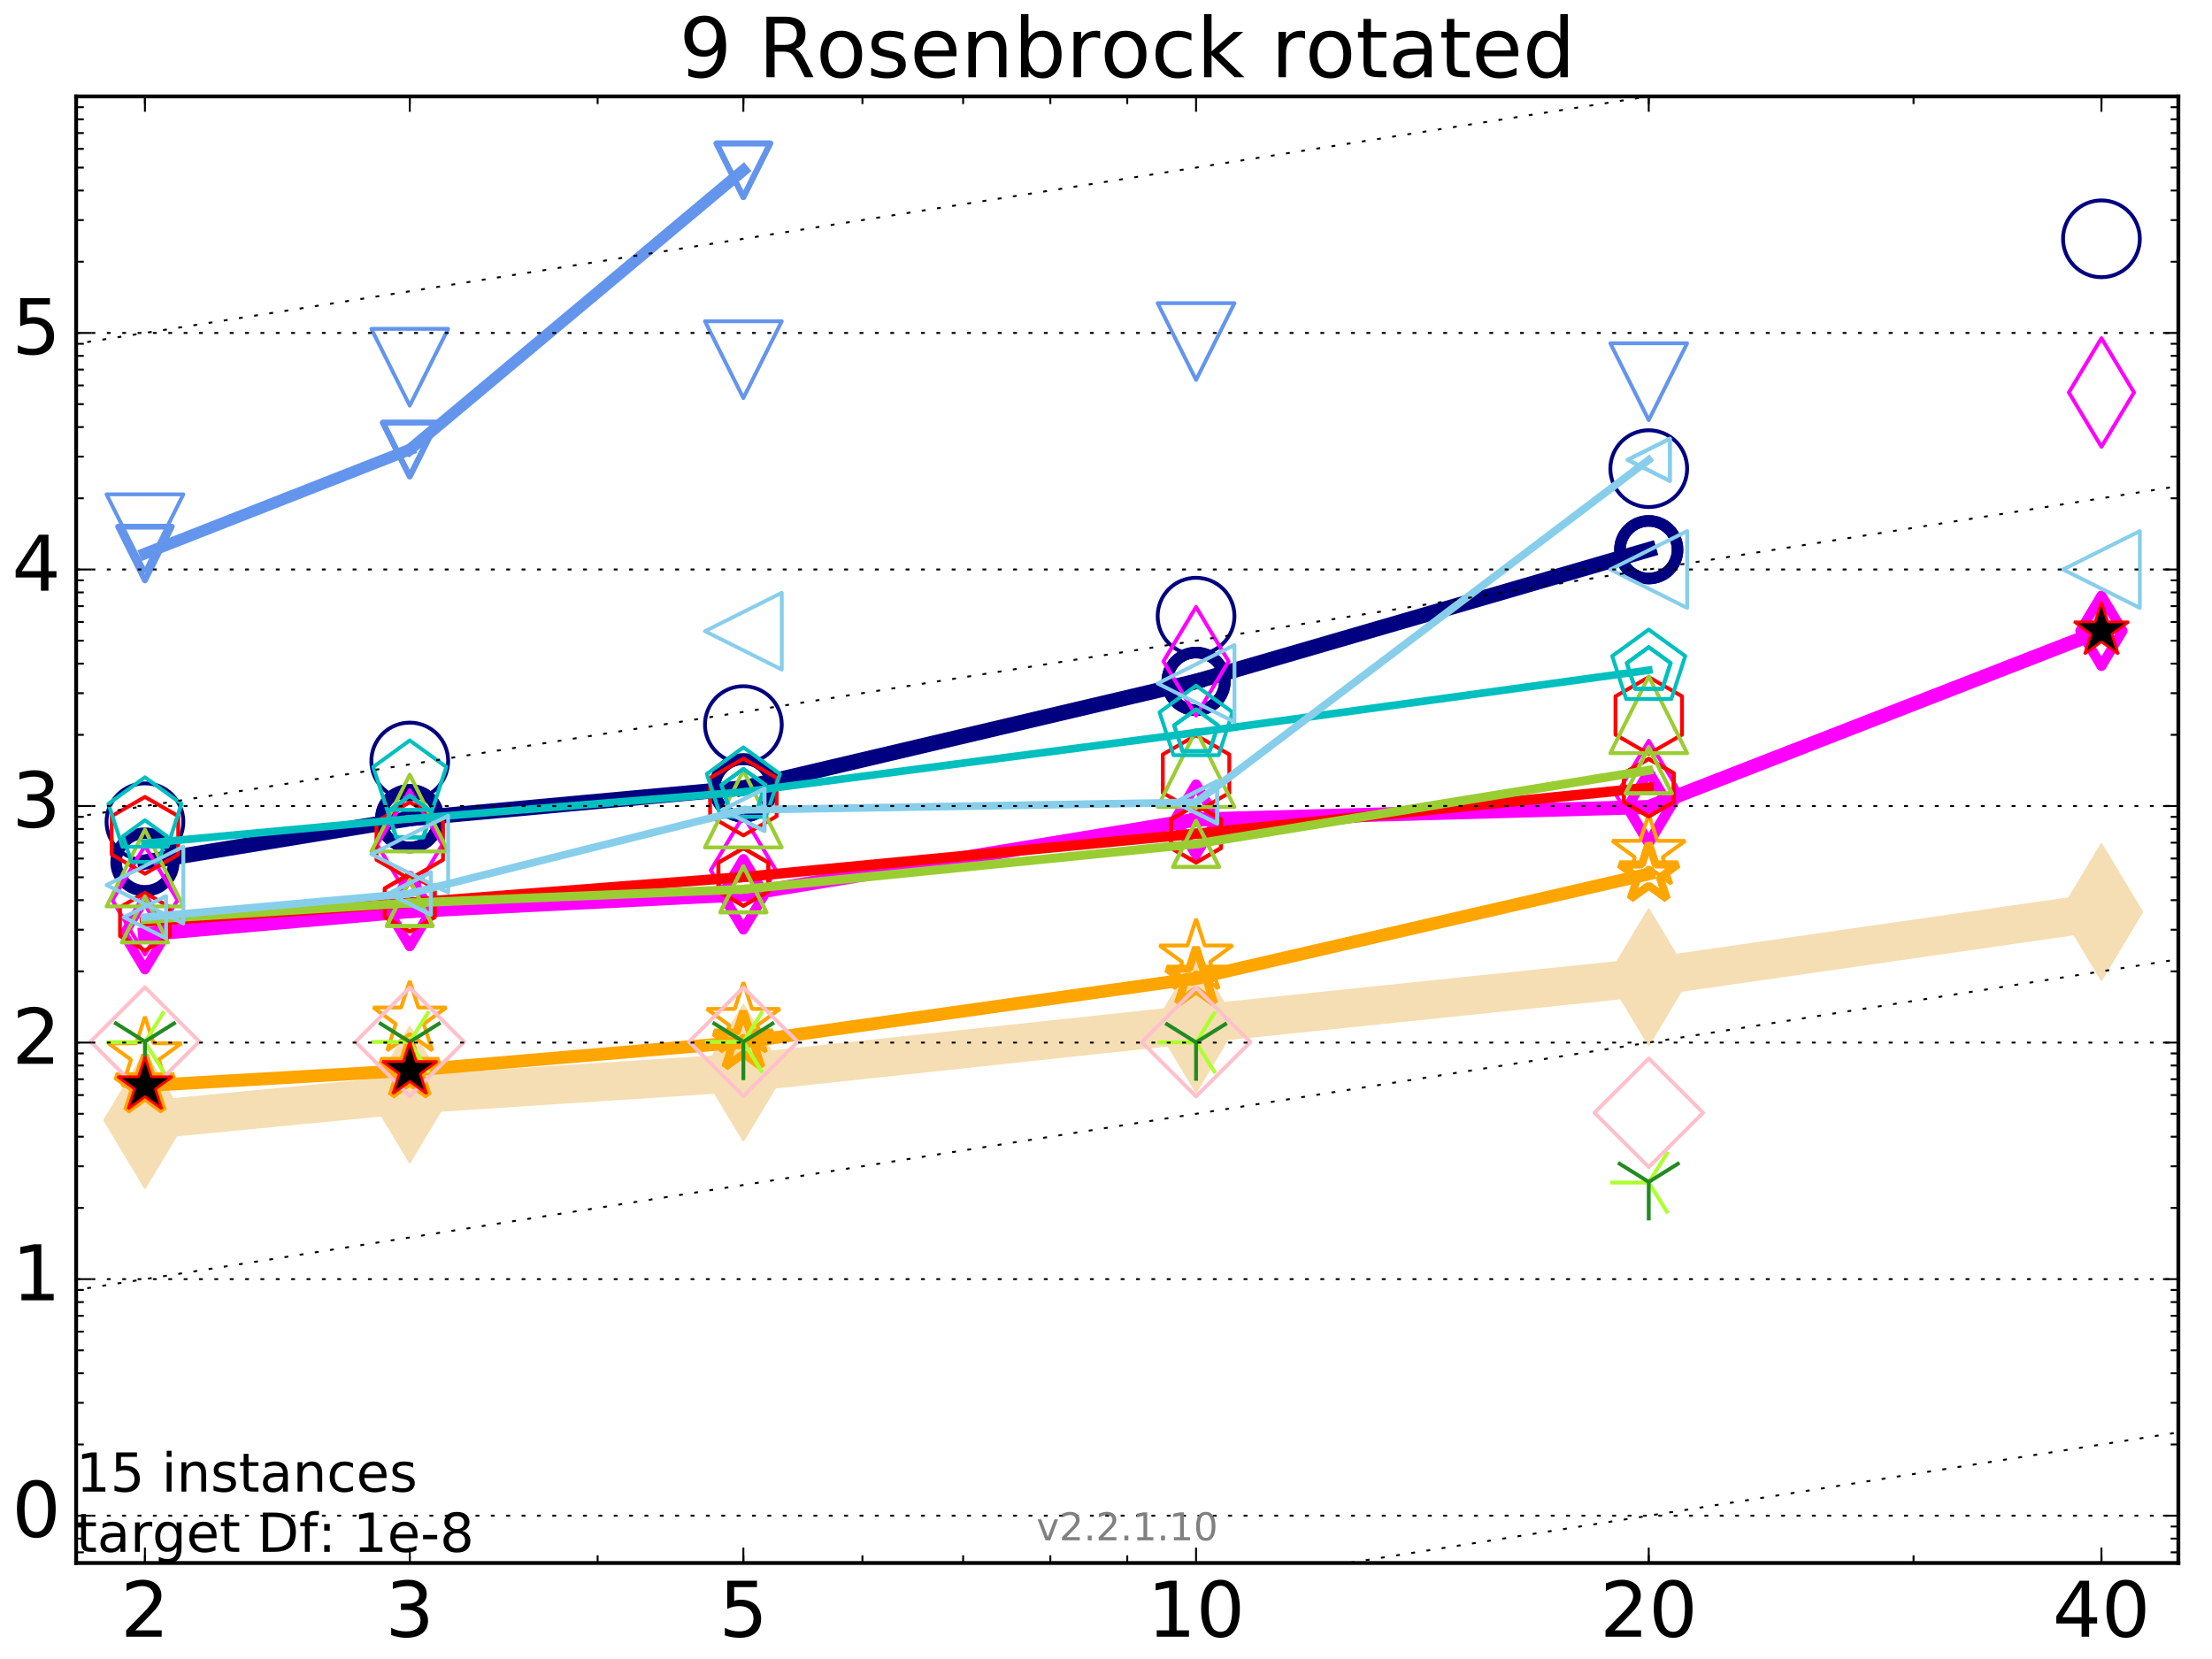 <?xml version="1.0" encoding="utf-8" standalone="no"?>
<!DOCTYPE svg PUBLIC "-//W3C//DTD SVG 1.1//EN"
  "http://www.w3.org/Graphics/SVG/1.1/DTD/svg11.dtd">
<!-- Created with matplotlib (http://matplotlib.org/) -->
<svg height="432pt" version="1.1" viewBox="0 0 576 432" width="576pt" xmlns="http://www.w3.org/2000/svg" xmlns:xlink="http://www.w3.org/1999/xlink">
 <defs>
  <style type="text/css">
*{stroke-linecap:butt;stroke-linejoin:round;stroke-miterlimit:100000;}
  </style>
 </defs>
 <g id="figure_1">
  <g id="patch_1">
   <path d="M 0 432 
L 576 432 
L 576 0 
L 0 0 
z
" style="fill:#ffffff;"/>
  </g>
  <g id="axes_1">
   <g id="patch_2">
    <path d="M 19.825 407 
L 567.24 407 
L 567.24 25.1 
L 19.825 25.1 
z
" style="fill:#ffffff;"/>
   </g>
   <g id="line2d_1">
    <path clip-path="url(#pcaed01a2b7)" d="M 37.743 291.685 
L 106.698 285.004 
L 193.571 279.326 
L 311.451 266.677 
L 429.33 254.43 
L 547.209 237.476 
" style="fill:none;stroke:#f5deb3;stroke-linecap:square;stroke-width:10.0;"/>
    <defs>
     <path d="M -0 17.678 
L 10.607 0 
L 0 -17.678 
L -10.607 -0 
z
" id="maf9fc1b530" style="stroke:#f5deb3;stroke-linejoin:miter;stroke-width:0.5;"/>
    </defs>
    <g clip-path="url(#pcaed01a2b7)">
     <use style="fill:#f5deb3;stroke:#f5deb3;stroke-linejoin:miter;stroke-width:0.5;" x="37.743" xlink:href="#maf9fc1b530" y="291.685"/>
     <use style="fill:#f5deb3;stroke:#f5deb3;stroke-linejoin:miter;stroke-width:0.5;" x="106.698" xlink:href="#maf9fc1b530" y="285.004"/>
     <use style="fill:#f5deb3;stroke:#f5deb3;stroke-linejoin:miter;stroke-width:0.5;" x="193.571" xlink:href="#maf9fc1b530" y="279.326"/>
     <use style="fill:#f5deb3;stroke:#f5deb3;stroke-linejoin:miter;stroke-width:0.5;" x="311.451" xlink:href="#maf9fc1b530" y="266.677"/>
     <use style="fill:#f5deb3;stroke:#f5deb3;stroke-linejoin:miter;stroke-width:0.5;" x="429.33" xlink:href="#maf9fc1b530" y="254.43"/>
     <use style="fill:#f5deb3;stroke:#f5deb3;stroke-linejoin:miter;stroke-width:0.5;" x="547.209" xlink:href="#maf9fc1b530" y="237.476"/>
    </g>
   </g>
   <g id="line2d_2">
    <path clip-path="url(#pcaed01a2b7)" d="M 37.743 224.469 
L 106.698 213.171 
" style="fill:none;stroke:#000080;stroke-linecap:square;stroke-width:4.0;"/>
    <defs>
     <path d="M 0 7.5 
C 1.989 7.5 3.897 6.71 5.303 5.303 
C 6.71 3.897 7.5 1.989 7.5 0 
C 7.5 -1.989 6.71 -3.897 5.303 -5.303 
C 3.897 -6.71 1.989 -7.5 0 -7.5 
C -1.989 -7.5 -3.897 -6.71 -5.303 -5.303 
C -6.71 -3.897 -7.5 -1.989 -7.5 0 
C -7.5 1.989 -6.71 3.897 -5.303 5.303 
C -3.897 6.71 -1.989 7.5 0 7.5 
z
" id="m4ee8a01066" style="stroke:#000080;stroke-width:3.0;"/>
    </defs>
    <g clip-path="url(#pcaed01a2b7)">
     <use style="fill:none;stroke:#000080;stroke-width:3.0;" x="37.743" xlink:href="#m4ee8a01066" y="224.469"/>
     <use style="fill:none;stroke:#000080;stroke-width:3.0;" x="106.698" xlink:href="#m4ee8a01066" y="213.171"/>
    </g>
   </g>
   <g id="line2d_3">
    <path clip-path="url(#pcaed01a2b7)" d="M 106.698 213.171 
L 193.571 205.173 
" style="fill:none;stroke:#000080;stroke-linecap:square;stroke-width:4.0;"/>
    <g clip-path="url(#pcaed01a2b7)">
     <use style="fill:none;stroke:#000080;stroke-width:3.0;" x="106.698" xlink:href="#m4ee8a01066" y="213.171"/>
     <use style="fill:none;stroke:#000080;stroke-width:3.0;" x="193.571" xlink:href="#m4ee8a01066" y="205.173"/>
    </g>
   </g>
   <g id="line2d_4">
    <path clip-path="url(#pcaed01a2b7)" d="M 193.571 205.173 
L 311.451 177.426 
" style="fill:none;stroke:#000080;stroke-linecap:square;stroke-width:4.0;"/>
    <g clip-path="url(#pcaed01a2b7)">
     <use style="fill:none;stroke:#000080;stroke-width:3.0;" x="193.571" xlink:href="#m4ee8a01066" y="205.173"/>
     <use style="fill:none;stroke:#000080;stroke-width:3.0;" x="311.451" xlink:href="#m4ee8a01066" y="177.426"/>
    </g>
   </g>
   <g id="line2d_5">
    <path clip-path="url(#pcaed01a2b7)" d="M 311.451 177.426 
L 429.33 143.146 
" style="fill:none;stroke:#000080;stroke-linecap:square;stroke-width:4.0;"/>
    <g clip-path="url(#pcaed01a2b7)">
     <use style="fill:none;stroke:#000080;stroke-width:3.0;" x="311.451" xlink:href="#m4ee8a01066" y="177.426"/>
     <use style="fill:none;stroke:#000080;stroke-width:3.0;" x="429.33" xlink:href="#m4ee8a01066" y="143.146"/>
    </g>
   </g>
   <g id="line2d_6">
    <path clip-path="url(#pcaed01a2b7)" d="M 429.33 143.146 
" style="fill:none;stroke:#000080;stroke-linecap:square;stroke-width:4.0;"/>
    <g clip-path="url(#pcaed01a2b7)">
     <use style="fill:none;stroke:#000080;stroke-width:3.0;" x="429.33" xlink:href="#m4ee8a01066" y="143.146"/>
    </g>
   </g>
   <g id="line2d_7"/>
   <g id="line2d_8">
    <defs>
     <path d="M 0 10 
C 2.652 10 5.196 8.946 7.071 7.071 
C 8.946 5.196 10 2.652 10 0 
C 10 -2.652 8.946 -5.196 7.071 -7.071 
C 5.196 -8.946 2.652 -10 0 -10 
C -2.652 -10 -5.196 -8.946 -7.071 -7.071 
C -8.946 -5.196 -10 -2.652 -10 0 
C -10 2.652 -8.946 5.196 -7.071 7.071 
C -5.196 8.946 -2.652 10 0 10 
z
" id="m3fc7d4808c" style="stroke:#000080;"/>
    </defs>
    <g clip-path="url(#pcaed01a2b7)">
     <use style="fill:none;stroke:#000080;" x="37.743" xlink:href="#m3fc7d4808c" y="213.987"/>
     <use style="fill:none;stroke:#000080;" x="106.698" xlink:href="#m3fc7d4808c" y="198.167"/>
     <use style="fill:none;stroke:#000080;" x="193.571" xlink:href="#m3fc7d4808c" y="188.689"/>
     <use style="fill:none;stroke:#000080;" x="311.451" xlink:href="#m3fc7d4808c" y="160.451"/>
     <use style="fill:none;stroke:#000080;" x="429.33" xlink:href="#m3fc7d4808c" y="122.037"/>
     <use style="fill:none;stroke:#000080;" x="547.209" xlink:href="#m3fc7d4808c" y="62.185"/>
    </g>
   </g>
   <g id="line2d_9">
    <path clip-path="url(#pcaed01a2b7)" d="M 37.743 243.286 
L 106.698 237.237 
" style="fill:none;stroke:#ff00ff;stroke-linecap:square;stroke-width:3.667;"/>
    <defs>
     <path d="M -0 9.192 
L 5.515 0 
L 0 -9.192 
L -5.515 -0 
z
" id="ma61e7fc0b7" style="stroke:#ff00ff;stroke-linejoin:miter;stroke-width:2.5;"/>
    </defs>
    <g clip-path="url(#pcaed01a2b7)">
     <use style="fill:none;stroke:#ff00ff;stroke-linejoin:miter;stroke-width:2.5;" x="37.743" xlink:href="#ma61e7fc0b7" y="243.286"/>
     <use style="fill:none;stroke:#ff00ff;stroke-linejoin:miter;stroke-width:2.5;" x="106.698" xlink:href="#ma61e7fc0b7" y="237.237"/>
    </g>
   </g>
   <g id="line2d_10">
    <path clip-path="url(#pcaed01a2b7)" d="M 106.698 237.237 
L 193.571 232.882 
" style="fill:none;stroke:#ff00ff;stroke-linecap:square;stroke-width:3.667;"/>
    <g clip-path="url(#pcaed01a2b7)">
     <use style="fill:none;stroke:#ff00ff;stroke-linejoin:miter;stroke-width:2.5;" x="106.698" xlink:href="#ma61e7fc0b7" y="237.237"/>
     <use style="fill:none;stroke:#ff00ff;stroke-linejoin:miter;stroke-width:2.5;" x="193.571" xlink:href="#ma61e7fc0b7" y="232.882"/>
    </g>
   </g>
   <g id="line2d_11">
    <path clip-path="url(#pcaed01a2b7)" d="M 193.571 232.882 
L 311.451 213.418 
" style="fill:none;stroke:#ff00ff;stroke-linecap:square;stroke-width:3.667;"/>
    <g clip-path="url(#pcaed01a2b7)">
     <use style="fill:none;stroke:#ff00ff;stroke-linejoin:miter;stroke-width:2.5;" x="193.571" xlink:href="#ma61e7fc0b7" y="232.882"/>
     <use style="fill:none;stroke:#ff00ff;stroke-linejoin:miter;stroke-width:2.5;" x="311.451" xlink:href="#ma61e7fc0b7" y="213.418"/>
    </g>
   </g>
   <g id="line2d_12">
    <path clip-path="url(#pcaed01a2b7)" d="M 311.451 213.418 
L 429.33 210.141 
" style="fill:none;stroke:#ff00ff;stroke-linecap:square;stroke-width:3.667;"/>
    <g clip-path="url(#pcaed01a2b7)">
     <use style="fill:none;stroke:#ff00ff;stroke-linejoin:miter;stroke-width:2.5;" x="311.451" xlink:href="#ma61e7fc0b7" y="213.418"/>
     <use style="fill:none;stroke:#ff00ff;stroke-linejoin:miter;stroke-width:2.5;" x="429.33" xlink:href="#ma61e7fc0b7" y="210.141"/>
    </g>
   </g>
   <g id="line2d_13">
    <path clip-path="url(#pcaed01a2b7)" d="M 429.33 210.141 
L 547.209 164.255 
" style="fill:none;stroke:#ff00ff;stroke-linecap:square;stroke-width:3.667;"/>
    <g clip-path="url(#pcaed01a2b7)">
     <use style="fill:none;stroke:#ff00ff;stroke-linejoin:miter;stroke-width:2.5;" x="429.33" xlink:href="#ma61e7fc0b7" y="210.141"/>
     <use style="fill:none;stroke:#ff00ff;stroke-linejoin:miter;stroke-width:2.5;" x="547.209" xlink:href="#ma61e7fc0b7" y="164.255"/>
    </g>
   </g>
   <g id="line2d_14">
    <path clip-path="url(#pcaed01a2b7)" d="M 547.209 164.255 
" style="fill:none;stroke:#ff00ff;stroke-linecap:square;stroke-width:3.667;"/>
    <g clip-path="url(#pcaed01a2b7)">
     <use style="fill:none;stroke:#ff00ff;stroke-linejoin:miter;stroke-width:2.5;" x="547.209" xlink:href="#ma61e7fc0b7" y="164.255"/>
    </g>
   </g>
   <g id="line2d_15"/>
   <g id="line2d_16">
    <defs>
     <path d="M -0 14.142 
L 8.485 0 
L -0 -14.142 
L -8.485 -0 
z
" id="m5265876a75" style="stroke:#ff00ff;stroke-linejoin:miter;"/>
    </defs>
    <g clip-path="url(#pcaed01a2b7)">
     <use style="fill:none;stroke:#ff00ff;stroke-linejoin:miter;" x="37.743" xlink:href="#m5265876a75" y="234.402"/>
     <use style="fill:none;stroke:#ff00ff;stroke-linejoin:miter;" x="106.698" xlink:href="#m5265876a75" y="219.933"/>
     <use style="fill:none;stroke:#ff00ff;stroke-linejoin:miter;" x="193.571" xlink:href="#m5265876a75" y="226.623"/>
     <use style="fill:none;stroke:#ff00ff;stroke-linejoin:miter;" x="311.451" xlink:href="#m5265876a75" y="172.204"/>
     <use style="fill:none;stroke:#ff00ff;stroke-linejoin:miter;" x="429.33" xlink:href="#m5265876a75" y="207.04"/>
     <use style="fill:none;stroke:#ff00ff;stroke-linejoin:miter;" x="547.209" xlink:href="#m5265876a75" y="102.202"/>
    </g>
   </g>
   <g id="line2d_17">
    <path clip-path="url(#pcaed01a2b7)" d="M 37.743 282.697 
L 106.698 278.735 
" style="fill:none;stroke:#ffa500;stroke-linecap:square;stroke-width:3.333;"/>
    <defs>
     <path d="M 0 -8 
L -1.796 -2.472 
L -7.608 -2.472 
L -2.906 0.944 
L -4.702 6.472 
L -0 3.056 
L 4.702 6.472 
L 2.906 0.944 
L 7.608 -2.472 
L 1.796 -2.472 
z
" id="maa476c5cb6" style="stroke:#ffa500;stroke-linejoin:bevel;stroke-width:2.0;"/>
    </defs>
    <g clip-path="url(#pcaed01a2b7)">
     <use style="fill:none;stroke:#ffa500;stroke-linejoin:bevel;stroke-width:2.0;" x="37.743" xlink:href="#maa476c5cb6" y="282.697"/>
     <use style="fill:none;stroke:#ffa500;stroke-linejoin:bevel;stroke-width:2.0;" x="106.698" xlink:href="#maa476c5cb6" y="278.735"/>
    </g>
   </g>
   <g id="line2d_18">
    <path clip-path="url(#pcaed01a2b7)" d="M 106.698 278.735 
L 193.571 271.352 
" style="fill:none;stroke:#ffa500;stroke-linecap:square;stroke-width:3.333;"/>
    <g clip-path="url(#pcaed01a2b7)">
     <use style="fill:none;stroke:#ffa500;stroke-linejoin:bevel;stroke-width:2.0;" x="106.698" xlink:href="#maa476c5cb6" y="278.735"/>
     <use style="fill:none;stroke:#ffa500;stroke-linejoin:bevel;stroke-width:2.0;" x="193.571" xlink:href="#maa476c5cb6" y="271.352"/>
    </g>
   </g>
   <g id="line2d_19">
    <path clip-path="url(#pcaed01a2b7)" d="M 193.571 271.352 
L 311.451 254.733 
" style="fill:none;stroke:#ffa500;stroke-linecap:square;stroke-width:3.333;"/>
    <g clip-path="url(#pcaed01a2b7)">
     <use style="fill:none;stroke:#ffa500;stroke-linejoin:bevel;stroke-width:2.0;" x="193.571" xlink:href="#maa476c5cb6" y="271.352"/>
     <use style="fill:none;stroke:#ffa500;stroke-linejoin:bevel;stroke-width:2.0;" x="311.451" xlink:href="#maa476c5cb6" y="254.733"/>
    </g>
   </g>
   <g id="line2d_20">
    <path clip-path="url(#pcaed01a2b7)" d="M 311.451 254.733 
L 429.33 227.565 
" style="fill:none;stroke:#ffa500;stroke-linecap:square;stroke-width:3.333;"/>
    <g clip-path="url(#pcaed01a2b7)">
     <use style="fill:none;stroke:#ffa500;stroke-linejoin:bevel;stroke-width:2.0;" x="311.451" xlink:href="#maa476c5cb6" y="254.733"/>
     <use style="fill:none;stroke:#ffa500;stroke-linejoin:bevel;stroke-width:2.0;" x="429.33" xlink:href="#maa476c5cb6" y="227.565"/>
    </g>
   </g>
   <g id="line2d_21">
    <path clip-path="url(#pcaed01a2b7)" d="M 429.33 227.565 
" style="fill:none;stroke:#ffa500;stroke-linecap:square;stroke-width:3.333;"/>
    <g clip-path="url(#pcaed01a2b7)">
     <use style="fill:none;stroke:#ffa500;stroke-linejoin:bevel;stroke-width:2.0;" x="429.33" xlink:href="#maa476c5cb6" y="227.565"/>
    </g>
   </g>
   <g id="line2d_22"/>
   <g id="line2d_23">
    <defs>
     <path d="M 0 -10 
L -2.245 -3.09 
L -9.511 -3.09 
L -3.633 1.18 
L -5.878 8.09 
L -0 3.82 
L 5.878 8.09 
L 3.633 1.18 
L 9.511 -3.09 
L 2.245 -3.09 
z
" id="mc3f602362f" style="stroke:#ffa500;stroke-linejoin:bevel;"/>
    </defs>
    <g clip-path="url(#pcaed01a2b7)">
     <use style="fill:none;stroke:#ffa500;stroke-linejoin:bevel;" x="37.743" xlink:href="#mc3f602362f" y="274.755"/>
     <use style="fill:none;stroke:#ffa500;stroke-linejoin:bevel;" x="106.698" xlink:href="#mc3f602362f" y="265.447"/>
     <use style="fill:none;stroke:#ffa500;stroke-linejoin:bevel;" x="193.571" xlink:href="#mc3f602362f" y="265.819"/>
     <use style="fill:none;stroke:#ffa500;stroke-linejoin:bevel;" x="311.451" xlink:href="#mc3f602362f" y="249.299"/>
     <use style="fill:none;stroke:#ffa500;stroke-linejoin:bevel;" x="429.33" xlink:href="#mc3f602362f" y="222.045"/>
    </g>
   </g>
   <g id="line2d_24">
    <path clip-path="url(#pcaed01a2b7)" d="M 37.743 144.147 
L 106.698 117.072 
" style="fill:none;stroke:#6495ed;stroke-linecap:square;stroke-width:3.0;"/>
    <defs>
     <path d="M -0 7 
L 7 -7 
L -7 -7 
z
" id="md44230459f" style="stroke:#6495ed;stroke-linejoin:miter;stroke-width:1.5;"/>
    </defs>
    <g clip-path="url(#pcaed01a2b7)">
     <use style="fill:none;stroke:#6495ed;stroke-linejoin:miter;stroke-width:1.5;" x="37.743" xlink:href="#md44230459f" y="144.147"/>
     <use style="fill:none;stroke:#6495ed;stroke-linejoin:miter;stroke-width:1.5;" x="106.698" xlink:href="#md44230459f" y="117.072"/>
    </g>
   </g>
   <g id="line2d_25">
    <path clip-path="url(#pcaed01a2b7)" d="M 106.698 117.072 
L 193.571 44.341 
" style="fill:none;stroke:#6495ed;stroke-linecap:square;stroke-width:3.0;"/>
    <g clip-path="url(#pcaed01a2b7)">
     <use style="fill:none;stroke:#6495ed;stroke-linejoin:miter;stroke-width:1.5;" x="106.698" xlink:href="#md44230459f" y="117.072"/>
     <use style="fill:none;stroke:#6495ed;stroke-linejoin:miter;stroke-width:1.5;" x="193.571" xlink:href="#md44230459f" y="44.341"/>
    </g>
   </g>
   <g id="line2d_26">
    <path clip-path="url(#pcaed01a2b7)" d="M 193.571 44.341 
" style="fill:none;stroke:#6495ed;stroke-linecap:square;stroke-width:3.0;"/>
    <g clip-path="url(#pcaed01a2b7)">
     <use style="fill:none;stroke:#6495ed;stroke-linejoin:miter;stroke-width:1.5;" x="193.571" xlink:href="#md44230459f" y="44.341"/>
    </g>
   </g>
   <g id="line2d_27"/>
   <g id="line2d_28">
    <defs>
     <path d="M -0 10 
L 10 -10 
L -10 -10 
z
" id="m2fe1b8cc3c" style="stroke:#6495ed;stroke-linejoin:miter;"/>
    </defs>
    <g clip-path="url(#pcaed01a2b7)">
     <use style="fill:none;stroke:#6495ed;stroke-linejoin:miter;" x="37.743" xlink:href="#m2fe1b8cc3c" y="138.725"/>
     <use style="fill:none;stroke:#6495ed;stroke-linejoin:miter;" x="106.698" xlink:href="#m2fe1b8cc3c" y="95.632"/>
     <use style="fill:none;stroke:#6495ed;stroke-linejoin:miter;" x="193.571" xlink:href="#m2fe1b8cc3c" y="93.654"/>
     <use style="fill:none;stroke:#6495ed;stroke-linejoin:miter;" x="311.451" xlink:href="#m2fe1b8cc3c" y="88.941"/>
     <use style="fill:none;stroke:#6495ed;stroke-linejoin:miter;" x="429.33" xlink:href="#m2fe1b8cc3c" y="99.393"/>
    </g>
   </g>
   <g id="line2d_29">
    <path clip-path="url(#pcaed01a2b7)" d="M 37.743 239.99 
L 106.698 235.082 
" style="fill:none;stroke:#ff0000;stroke-linecap:square;stroke-width:2.667;"/>
    <defs>
     <path d="M 0 -7.5 
L -6.495 -3.75 
L -6.495 3.75 
L -0 7.5 
L 6.495 3.75 
L 6.495 -3.75 
z
" id="mcc43a25dfd" style="stroke:#ff0000;stroke-linejoin:miter;"/>
    </defs>
    <g clip-path="url(#pcaed01a2b7)">
     <use style="fill:none;stroke:#ff0000;stroke-linejoin:miter;" x="37.743" xlink:href="#mcc43a25dfd" y="239.99"/>
     <use style="fill:none;stroke:#ff0000;stroke-linejoin:miter;" x="106.698" xlink:href="#mcc43a25dfd" y="235.082"/>
    </g>
   </g>
   <g id="line2d_30">
    <path clip-path="url(#pcaed01a2b7)" d="M 106.698 235.082 
L 193.571 228.367 
" style="fill:none;stroke:#ff0000;stroke-linecap:square;stroke-width:2.667;"/>
    <g clip-path="url(#pcaed01a2b7)">
     <use style="fill:none;stroke:#ff0000;stroke-linejoin:miter;" x="106.698" xlink:href="#mcc43a25dfd" y="235.082"/>
     <use style="fill:none;stroke:#ff0000;stroke-linejoin:miter;" x="193.571" xlink:href="#mcc43a25dfd" y="228.367"/>
    </g>
   </g>
   <g id="line2d_31">
    <path clip-path="url(#pcaed01a2b7)" d="M 193.571 228.367 
L 311.451 217.084 
" style="fill:none;stroke:#ff0000;stroke-linecap:square;stroke-width:2.667;"/>
    <g clip-path="url(#pcaed01a2b7)">
     <use style="fill:none;stroke:#ff0000;stroke-linejoin:miter;" x="193.571" xlink:href="#mcc43a25dfd" y="228.367"/>
     <use style="fill:none;stroke:#ff0000;stroke-linejoin:miter;" x="311.451" xlink:href="#mcc43a25dfd" y="217.084"/>
    </g>
   </g>
   <g id="line2d_32">
    <path clip-path="url(#pcaed01a2b7)" d="M 311.451 217.084 
L 429.33 205.101 
" style="fill:none;stroke:#ff0000;stroke-linecap:square;stroke-width:2.667;"/>
    <g clip-path="url(#pcaed01a2b7)">
     <use style="fill:none;stroke:#ff0000;stroke-linejoin:miter;" x="311.451" xlink:href="#mcc43a25dfd" y="217.084"/>
     <use style="fill:none;stroke:#ff0000;stroke-linejoin:miter;" x="429.33" xlink:href="#mcc43a25dfd" y="205.101"/>
    </g>
   </g>
   <g id="line2d_33">
    <path clip-path="url(#pcaed01a2b7)" d="M 429.33 205.101 
" style="fill:none;stroke:#ff0000;stroke-linecap:square;stroke-width:2.667;"/>
    <g clip-path="url(#pcaed01a2b7)">
     <use style="fill:none;stroke:#ff0000;stroke-linejoin:miter;" x="429.33" xlink:href="#mcc43a25dfd" y="205.101"/>
    </g>
   </g>
   <g id="line2d_34"/>
   <g id="line2d_35">
    <defs>
     <path d="M 0 -10 
L -8.66 -5 
L -8.66 5 
L -0 10 
L 8.66 5 
L 8.66 -5 
z
" id="m07a9e3a5b0" style="stroke:#ff0000;stroke-linejoin:miter;"/>
    </defs>
    <g clip-path="url(#pcaed01a2b7)">
     <use style="fill:none;stroke:#ff0000;stroke-linejoin:miter;" x="37.743" xlink:href="#m07a9e3a5b0" y="217.515"/>
     <use style="fill:none;stroke:#ff0000;stroke-linejoin:miter;" x="106.698" xlink:href="#m07a9e3a5b0" y="218.902"/>
     <use style="fill:none;stroke:#ff0000;stroke-linejoin:miter;" x="193.571" xlink:href="#m07a9e3a5b0" y="207.541"/>
     <use style="fill:none;stroke:#ff0000;stroke-linejoin:miter;" x="311.451" xlink:href="#m07a9e3a5b0" y="201.455"/>
     <use style="fill:none;stroke:#ff0000;stroke-linejoin:miter;" x="429.33" xlink:href="#m07a9e3a5b0" y="186.317"/>
    </g>
   </g>
   <g id="line2d_36">
    <path clip-path="url(#pcaed01a2b7)" d="M 37.743 239.43 
L 106.698 235.137 
" style="fill:none;stroke:#9acd32;stroke-linecap:square;stroke-width:2.333;"/>
    <defs>
     <path d="M 0 -6 
L -6 6 
L 6 6 
z
" id="mddcb958f4f" style="stroke:#9acd32;stroke-linejoin:miter;"/>
    </defs>
    <g clip-path="url(#pcaed01a2b7)">
     <use style="fill:none;stroke:#9acd32;stroke-linejoin:miter;" x="37.743" xlink:href="#mddcb958f4f" y="239.43"/>
     <use style="fill:none;stroke:#9acd32;stroke-linejoin:miter;" x="106.698" xlink:href="#mddcb958f4f" y="235.137"/>
    </g>
   </g>
   <g id="line2d_37">
    <path clip-path="url(#pcaed01a2b7)" d="M 106.698 235.137 
L 193.571 231.557 
" style="fill:none;stroke:#9acd32;stroke-linecap:square;stroke-width:2.333;"/>
    <g clip-path="url(#pcaed01a2b7)">
     <use style="fill:none;stroke:#9acd32;stroke-linejoin:miter;" x="106.698" xlink:href="#mddcb958f4f" y="235.137"/>
     <use style="fill:none;stroke:#9acd32;stroke-linejoin:miter;" x="193.571" xlink:href="#mddcb958f4f" y="231.557"/>
    </g>
   </g>
   <g id="line2d_38">
    <path clip-path="url(#pcaed01a2b7)" d="M 193.571 231.557 
L 311.451 219.751 
" style="fill:none;stroke:#9acd32;stroke-linecap:square;stroke-width:2.333;"/>
    <g clip-path="url(#pcaed01a2b7)">
     <use style="fill:none;stroke:#9acd32;stroke-linejoin:miter;" x="193.571" xlink:href="#mddcb958f4f" y="231.557"/>
     <use style="fill:none;stroke:#9acd32;stroke-linejoin:miter;" x="311.451" xlink:href="#mddcb958f4f" y="219.751"/>
    </g>
   </g>
   <g id="line2d_39">
    <path clip-path="url(#pcaed01a2b7)" d="M 311.451 219.751 
L 429.33 200.577 
" style="fill:none;stroke:#9acd32;stroke-linecap:square;stroke-width:2.333;"/>
    <g clip-path="url(#pcaed01a2b7)">
     <use style="fill:none;stroke:#9acd32;stroke-linejoin:miter;" x="311.451" xlink:href="#mddcb958f4f" y="219.751"/>
     <use style="fill:none;stroke:#9acd32;stroke-linejoin:miter;" x="429.33" xlink:href="#mddcb958f4f" y="200.577"/>
    </g>
   </g>
   <g id="line2d_40">
    <path clip-path="url(#pcaed01a2b7)" d="M 429.33 200.577 
" style="fill:none;stroke:#9acd32;stroke-linecap:square;stroke-width:2.333;"/>
    <g clip-path="url(#pcaed01a2b7)">
     <use style="fill:none;stroke:#9acd32;stroke-linejoin:miter;" x="429.33" xlink:href="#mddcb958f4f" y="200.577"/>
    </g>
   </g>
   <g id="line2d_41"/>
   <g id="line2d_42">
    <defs>
     <path d="M 0 -10 
L -10 10 
L 10 10 
z
" id="m4c6d2c1fc0" style="stroke:#9acd32;stroke-linejoin:miter;"/>
    </defs>
    <g clip-path="url(#pcaed01a2b7)">
     <use style="fill:none;stroke:#9acd32;stroke-linejoin:miter;" x="37.743" xlink:href="#m4c6d2c1fc0" y="226.029"/>
     <use style="fill:none;stroke:#9acd32;stroke-linejoin:miter;" x="106.698" xlink:href="#m4c6d2c1fc0" y="211.717"/>
     <use style="fill:none;stroke:#9acd32;stroke-linejoin:miter;" x="193.571" xlink:href="#m4c6d2c1fc0" y="210.667"/>
     <use style="fill:none;stroke:#9acd32;stroke-linejoin:miter;" x="311.451" xlink:href="#m4c6d2c1fc0" y="200.128"/>
     <use style="fill:none;stroke:#9acd32;stroke-linejoin:miter;" x="429.33" xlink:href="#m4c6d2c1fc0" y="186.127"/>
    </g>
   </g>
   <g id="line2d_43">
    <path clip-path="url(#pcaed01a2b7)" d="M 37.743 219.59 
L 106.698 213.206 
" style="fill:none;stroke:#00bfbf;stroke-linecap:square;stroke-width:2.0;"/>
    <defs>
     <path d="M 0 -6 
L -5.706 -1.854 
L -3.527 4.854 
L 3.527 4.854 
L 5.706 -1.854 
z
" id="med7cbd3101" style="stroke:#00bfbf;stroke-linejoin:miter;"/>
    </defs>
    <g clip-path="url(#pcaed01a2b7)">
     <use style="fill:none;stroke:#00bfbf;stroke-linejoin:miter;" x="37.743" xlink:href="#med7cbd3101" y="219.59"/>
     <use style="fill:none;stroke:#00bfbf;stroke-linejoin:miter;" x="106.698" xlink:href="#med7cbd3101" y="213.206"/>
    </g>
   </g>
   <g id="line2d_44">
    <path clip-path="url(#pcaed01a2b7)" d="M 106.698 213.206 
L 193.571 206.229 
" style="fill:none;stroke:#00bfbf;stroke-linecap:square;stroke-width:2.0;"/>
    <g clip-path="url(#pcaed01a2b7)">
     <use style="fill:none;stroke:#00bfbf;stroke-linejoin:miter;" x="106.698" xlink:href="#med7cbd3101" y="213.206"/>
     <use style="fill:none;stroke:#00bfbf;stroke-linejoin:miter;" x="193.571" xlink:href="#med7cbd3101" y="206.229"/>
    </g>
   </g>
   <g id="line2d_45">
    <path clip-path="url(#pcaed01a2b7)" d="M 193.571 206.229 
L 311.451 190.737 
" style="fill:none;stroke:#00bfbf;stroke-linecap:square;stroke-width:2.0;"/>
    <g clip-path="url(#pcaed01a2b7)">
     <use style="fill:none;stroke:#00bfbf;stroke-linejoin:miter;" x="193.571" xlink:href="#med7cbd3101" y="206.229"/>
     <use style="fill:none;stroke:#00bfbf;stroke-linejoin:miter;" x="311.451" xlink:href="#med7cbd3101" y="190.737"/>
    </g>
   </g>
   <g id="line2d_46">
    <path clip-path="url(#pcaed01a2b7)" d="M 311.451 190.737 
L 429.33 174.515 
" style="fill:none;stroke:#00bfbf;stroke-linecap:square;stroke-width:2.0;"/>
    <g clip-path="url(#pcaed01a2b7)">
     <use style="fill:none;stroke:#00bfbf;stroke-linejoin:miter;" x="311.451" xlink:href="#med7cbd3101" y="190.737"/>
     <use style="fill:none;stroke:#00bfbf;stroke-linejoin:miter;" x="429.33" xlink:href="#med7cbd3101" y="174.515"/>
    </g>
   </g>
   <g id="line2d_47">
    <path clip-path="url(#pcaed01a2b7)" d="M 429.33 174.515 
" style="fill:none;stroke:#00bfbf;stroke-linecap:square;stroke-width:2.0;"/>
    <g clip-path="url(#pcaed01a2b7)">
     <use style="fill:none;stroke:#00bfbf;stroke-linejoin:miter;" x="429.33" xlink:href="#med7cbd3101" y="174.515"/>
    </g>
   </g>
   <g id="line2d_48"/>
   <g id="line2d_49">
    <defs>
     <path d="M 0 -10 
L -9.511 -3.09 
L -5.878 8.09 
L 5.878 8.09 
L 9.511 -3.09 
z
" id="m4cbf17c03b" style="stroke:#00bfbf;stroke-linejoin:miter;"/>
    </defs>
    <g clip-path="url(#pcaed01a2b7)">
     <use style="fill:none;stroke:#00bfbf;stroke-linejoin:miter;" x="37.743" xlink:href="#m4cbf17c03b" y="212.399"/>
     <use style="fill:none;stroke:#00bfbf;stroke-linejoin:miter;" x="106.698" xlink:href="#m4cbf17c03b" y="202.803"/>
     <use style="fill:none;stroke:#00bfbf;stroke-linejoin:miter;" x="193.571" xlink:href="#m4cbf17c03b" y="204.615"/>
     <use style="fill:none;stroke:#00bfbf;stroke-linejoin:miter;" x="311.451" xlink:href="#m4cbf17c03b" y="188.551"/>
     <use style="fill:none;stroke:#00bfbf;stroke-linejoin:miter;" x="429.33" xlink:href="#m4cbf17c03b" y="173.935"/>
    </g>
   </g>
   <g id="line2d_50"/>
   <g id="line2d_51">
    <defs>
     <path d="M 0 0 
L -10 -0 
M 0 0 
L 5 8 
M 0 0 
L 5 -8 
" id="me272bcf097" style="stroke:#adff2f;"/>
    </defs>
    <g clip-path="url(#pcaed01a2b7)">
     <use style="fill:none;stroke:#adff2f;" x="37.743" xlink:href="#me272bcf097" y="271.354"/>
     <use style="fill:none;stroke:#adff2f;" x="106.698" xlink:href="#me272bcf097" y="271.309"/>
     <use style="fill:none;stroke:#adff2f;" x="193.571" xlink:href="#me272bcf097" y="271.327"/>
     <use style="fill:none;stroke:#adff2f;" x="311.451" xlink:href="#me272bcf097" y="271.434"/>
     <use style="fill:none;stroke:#adff2f;" x="429.33" xlink:href="#me272bcf097" y="307.938"/>
    </g>
   </g>
   <g id="line2d_52"/>
   <g id="line2d_53">
    <defs>
     <path d="M 0 0 
L 0 10 
M 0 0 
L 8 -5 
M 0 0 
L -8 -5 
" id="meb7a376f1a" style="stroke:#228b22;"/>
    </defs>
    <g clip-path="url(#pcaed01a2b7)">
     <use style="fill:none;stroke:#228b22;" x="37.743" xlink:href="#meb7a376f1a" y="271.221"/>
     <use style="fill:none;stroke:#228b22;" x="106.698" xlink:href="#meb7a376f1a" y="271.309"/>
     <use style="fill:none;stroke:#228b22;" x="193.571" xlink:href="#meb7a376f1a" y="271.274"/>
     <use style="fill:none;stroke:#228b22;" x="311.451" xlink:href="#meb7a376f1a" y="271.434"/>
     <use style="fill:none;stroke:#228b22;" x="429.33" xlink:href="#meb7a376f1a" y="307.781"/>
    </g>
   </g>
   <g id="line2d_54"/>
   <g id="line2d_55">
    <defs>
     <path d="M -0 14.142 
L 14.142 0 
L 0 -14.142 
L -14.142 -0 
z
" id="mc0b21c264f" style="stroke:#ffc0cb;stroke-linejoin:miter;"/>
    </defs>
    <g clip-path="url(#pcaed01a2b7)">
     <use style="fill:none;stroke:#ffc0cb;stroke-linejoin:miter;" x="37.743" xlink:href="#mc0b21c264f" y="271.221"/>
     <use style="fill:none;stroke:#ffc0cb;stroke-linejoin:miter;" x="106.698" xlink:href="#mc0b21c264f" y="271.309"/>
     <use style="fill:none;stroke:#ffc0cb;stroke-linejoin:miter;" x="193.571" xlink:href="#mc0b21c264f" y="271.274"/>
     <use style="fill:none;stroke:#ffc0cb;stroke-linejoin:miter;" x="311.451" xlink:href="#mc0b21c264f" y="271.354"/>
     <use style="fill:none;stroke:#ffc0cb;stroke-linejoin:miter;" x="429.33" xlink:href="#mc0b21c264f" y="289.763"/>
    </g>
   </g>
   <g id="line2d_56">
    <path clip-path="url(#pcaed01a2b7)" d="M 37.743 238.836 
L 106.698 232.674 
" style="fill:none;stroke:#87ceeb;stroke-linecap:square;stroke-width:2.0;"/>
    <defs>
     <path d="M -5.5 -0 
L 5.5 5.5 
L 5.5 -5.5 
z
" id="mc9241d6e91" style="stroke:#87ceeb;stroke-linejoin:miter;"/>
    </defs>
    <g clip-path="url(#pcaed01a2b7)">
     <use style="fill:none;stroke:#87ceeb;stroke-linejoin:miter;" x="37.743" xlink:href="#mc9241d6e91" y="238.836"/>
     <use style="fill:none;stroke:#87ceeb;stroke-linejoin:miter;" x="106.698" xlink:href="#mc9241d6e91" y="232.674"/>
    </g>
   </g>
   <g id="line2d_57">
    <path clip-path="url(#pcaed01a2b7)" d="M 106.698 232.674 
L 193.571 210.884 
" style="fill:none;stroke:#87ceeb;stroke-linecap:square;stroke-width:2.0;"/>
    <g clip-path="url(#pcaed01a2b7)">
     <use style="fill:none;stroke:#87ceeb;stroke-linejoin:miter;" x="106.698" xlink:href="#mc9241d6e91" y="232.674"/>
     <use style="fill:none;stroke:#87ceeb;stroke-linejoin:miter;" x="193.571" xlink:href="#mc9241d6e91" y="210.884"/>
    </g>
   </g>
   <g id="line2d_58">
    <path clip-path="url(#pcaed01a2b7)" d="M 193.571 210.884 
L 311.451 208.92 
" style="fill:none;stroke:#87ceeb;stroke-linecap:square;stroke-width:2.0;"/>
    <g clip-path="url(#pcaed01a2b7)">
     <use style="fill:none;stroke:#87ceeb;stroke-linejoin:miter;" x="193.571" xlink:href="#mc9241d6e91" y="210.884"/>
     <use style="fill:none;stroke:#87ceeb;stroke-linejoin:miter;" x="311.451" xlink:href="#mc9241d6e91" y="208.92"/>
    </g>
   </g>
   <g id="line2d_59">
    <path clip-path="url(#pcaed01a2b7)" d="M 311.451 208.92 
L 429.33 119.739 
" style="fill:none;stroke:#87ceeb;stroke-linecap:square;stroke-width:2.0;"/>
    <g clip-path="url(#pcaed01a2b7)">
     <use style="fill:none;stroke:#87ceeb;stroke-linejoin:miter;" x="311.451" xlink:href="#mc9241d6e91" y="208.92"/>
     <use style="fill:none;stroke:#87ceeb;stroke-linejoin:miter;" x="429.33" xlink:href="#mc9241d6e91" y="119.739"/>
    </g>
   </g>
   <g id="line2d_60">
    <path clip-path="url(#pcaed01a2b7)" d="M 429.33 119.739 
" style="fill:none;stroke:#87ceeb;stroke-linecap:square;stroke-width:2.0;"/>
    <g clip-path="url(#pcaed01a2b7)">
     <use style="fill:none;stroke:#87ceeb;stroke-linejoin:miter;" x="429.33" xlink:href="#mc9241d6e91" y="119.739"/>
    </g>
   </g>
   <g id="line2d_61"/>
   <g id="line2d_62">
    <defs>
     <path d="M -10 -0 
L 10 10 
L 10 -10 
z
" id="md847de00ac" style="stroke:#87ceeb;stroke-linejoin:miter;"/>
    </defs>
    <g clip-path="url(#pcaed01a2b7)">
     <use style="fill:none;stroke:#87ceeb;stroke-linejoin:miter;" x="37.743" xlink:href="#md847de00ac" y="230.461"/>
     <use style="fill:none;stroke:#87ceeb;stroke-linejoin:miter;" x="106.698" xlink:href="#md847de00ac" y="222.421"/>
     <use style="fill:none;stroke:#87ceeb;stroke-linejoin:miter;" x="193.571" xlink:href="#md847de00ac" y="164.357"/>
     <use style="fill:none;stroke:#87ceeb;stroke-linejoin:miter;" x="311.451" xlink:href="#md847de00ac" y="177.973"/>
     <use style="fill:none;stroke:#87ceeb;stroke-linejoin:miter;" x="429.33" xlink:href="#md847de00ac" y="148.294"/>
     <use style="fill:none;stroke:#87ceeb;stroke-linejoin:miter;" x="547.209" xlink:href="#md847de00ac" y="148.294"/>
    </g>
   </g>
   <g id="line2d_63">
    <defs>
     <path d="M 0 -7.5 
L -1.684 -2.318 
L -7.133 -2.318 
L -2.725 0.885 
L -4.408 6.068 
L -0 2.865 
L 4.408 6.068 
L 2.725 0.885 
L 7.133 -2.318 
L 1.684 -2.318 
z
" id="m572a7b74f7" style="stroke:#ff0000;stroke-linejoin:bevel;stroke-width:0.7;"/>
    </defs>
    <g clip-path="url(#pcaed01a2b7)">
     <use style="stroke:#ff0000;stroke-linejoin:bevel;stroke-width:0.7;" x="37.743" xlink:href="#m572a7b74f7" y="282.697"/>
     <use style="stroke:#ff0000;stroke-linejoin:bevel;stroke-width:0.7;" x="106.698" xlink:href="#m572a7b74f7" y="278.735"/>
     <use style="stroke:#ff0000;stroke-linejoin:bevel;stroke-width:0.7;" x="547.209" xlink:href="#m572a7b74f7" y="164.255"/>
    </g>
   </g>
   <g id="line2d_64">
    <path clip-path="url(#pcaed01a2b7)" d="M -353.844 517.874 
M 185.724 433 
L 577 371.452 
" style="fill:none;stroke:#000000;stroke-dasharray:1,3;stroke-dashoffset:0.0;stroke-width:0.5;"/>
   </g>
   <g id="line2d_65">
    <path clip-path="url(#pcaed01a2b7)" d="M -353.844 394.681 
M -1 339.178 
L 577 248.259 
" style="fill:none;stroke:#000000;stroke-dasharray:1,3;stroke-dashoffset:0.0;stroke-width:0.5;"/>
   </g>
   <g id="line2d_66">
    <path clip-path="url(#pcaed01a2b7)" d="M -353.844 271.487 
M -1 215.985 
L 577 125.065 
" style="fill:none;stroke:#000000;stroke-dasharray:1,3;stroke-dashoffset:0.0;stroke-width:0.5;"/>
   </g>
   <g id="line2d_67">
    <path clip-path="url(#pcaed01a2b7)" d="M -353.844 148.294 
M -1 92.791 
L 577 1.871 
" style="fill:none;stroke:#000000;stroke-dasharray:1,3;stroke-dashoffset:0.0;stroke-width:0.5;"/>
   </g>
   <g id="line2d_68">
    <path clip-path="url(#pcaed01a2b7)" d="M -353.844 25.1 
" style="fill:none;stroke:#000000;stroke-dasharray:1,3;stroke-dashoffset:0.0;stroke-width:0.5;"/>
   </g>
   <g id="patch_3">
    <path d="M 19.825 25.1 
L 567.24 25.1 
" style="fill:none;stroke:#000000;stroke-linecap:square;stroke-linejoin:miter;"/>
   </g>
   <g id="patch_4">
    <path d="M 567.24 407 
L 567.24 25.1 
" style="fill:none;stroke:#000000;stroke-linecap:square;stroke-linejoin:miter;"/>
   </g>
   <g id="patch_5">
    <path d="M 19.825 407 
L 567.24 407 
" style="fill:none;stroke:#000000;stroke-linecap:square;stroke-linejoin:miter;"/>
   </g>
   <g id="patch_6">
    <path d="M 19.825 407 
L 19.825 25.1 
" style="fill:none;stroke:#000000;stroke-linecap:square;stroke-linejoin:miter;"/>
   </g>
   <g id="matplotlib.axis_1">
    <g id="xtick_1">
     <g id="line2d_69">
      <defs>
       <path d="M 0 0 
L 0 -4 
" id="m75c253208e" style="stroke:#000000;stroke-width:0.5;"/>
      </defs>
      <g>
       <use style="stroke:#000000;stroke-width:0.5;" x="37.743" xlink:href="#m75c253208e" y="407.0"/>
      </g>
     </g>
     <g id="line2d_70">
      <defs>
       <path d="M 0 0 
L 0 4 
" id="mc68655eb2d" style="stroke:#000000;stroke-width:0.5;"/>
      </defs>
      <g>
       <use style="stroke:#000000;stroke-width:0.5;" x="37.743" xlink:href="#mc68655eb2d" y="25.1"/>
      </g>
     </g>
     <g id="text_1">
      <!-- 2 -->
      <defs>
       <path d="M 19.188 8.297 
L 53.609 8.297 
L 53.609 0 
L 7.328 0 
L 7.328 8.297 
Q 12.938 14.109 22.625 23.891 
Q 32.328 33.688 34.812 36.531 
Q 39.547 41.844 41.422 45.531 
Q 43.312 49.219 43.312 52.781 
Q 43.312 58.594 39.234 62.25 
Q 35.156 65.922 28.609 65.922 
Q 23.969 65.922 18.812 64.312 
Q 13.672 62.703 7.812 59.422 
L 7.812 69.391 
Q 13.766 71.781 18.938 73 
Q 24.125 74.219 28.422 74.219 
Q 39.75 74.219 46.484 68.547 
Q 53.219 62.891 53.219 53.422 
Q 53.219 48.922 51.531 44.891 
Q 49.859 40.875 45.406 35.406 
Q 44.188 33.984 37.641 27.219 
Q 31.109 20.453 19.188 8.297 
" id="BitstreamVeraSans-Roman-32"/>
      </defs>
      <g transform="translate(31.381 426.197)scale(0.2 -0.2)">
       <use xlink:href="#BitstreamVeraSans-Roman-32"/>
      </g>
     </g>
    </g>
    <g id="xtick_2">
     <g id="line2d_71">
      <g>
       <use style="stroke:#000000;stroke-width:0.5;" x="106.698" xlink:href="#m75c253208e" y="407.0"/>
      </g>
     </g>
     <g id="line2d_72">
      <g>
       <use style="stroke:#000000;stroke-width:0.5;" x="106.698" xlink:href="#mc68655eb2d" y="25.1"/>
      </g>
     </g>
     <g id="text_2">
      <!-- 3 -->
      <defs>
       <path d="M 40.578 39.312 
Q 47.656 37.797 51.625 33 
Q 55.609 28.219 55.609 21.188 
Q 55.609 10.406 48.188 4.484 
Q 40.766 -1.422 27.094 -1.422 
Q 22.516 -1.422 17.656 -0.516 
Q 12.797 0.391 7.625 2.203 
L 7.625 11.719 
Q 11.719 9.328 16.594 8.109 
Q 21.484 6.891 26.812 6.891 
Q 36.078 6.891 40.938 10.547 
Q 45.797 14.203 45.797 21.188 
Q 45.797 27.641 41.281 31.266 
Q 36.766 34.906 28.719 34.906 
L 20.219 34.906 
L 20.219 43.016 
L 29.109 43.016 
Q 36.375 43.016 40.234 45.922 
Q 44.094 48.828 44.094 54.297 
Q 44.094 59.906 40.109 62.906 
Q 36.141 65.922 28.719 65.922 
Q 24.656 65.922 20.016 65.031 
Q 15.375 64.156 9.812 62.312 
L 9.812 71.094 
Q 15.438 72.656 20.344 73.438 
Q 25.25 74.219 29.594 74.219 
Q 40.828 74.219 47.359 69.109 
Q 53.906 64.016 53.906 55.328 
Q 53.906 49.266 50.438 45.094 
Q 46.969 40.922 40.578 39.312 
" id="BitstreamVeraSans-Roman-33"/>
      </defs>
      <g transform="translate(100.336 426.197)scale(0.2 -0.2)">
       <use xlink:href="#BitstreamVeraSans-Roman-33"/>
      </g>
     </g>
    </g>
    <g id="xtick_3">
     <g id="line2d_73">
      <g>
       <use style="stroke:#000000;stroke-width:0.5;" x="193.571" xlink:href="#m75c253208e" y="407.0"/>
      </g>
     </g>
     <g id="line2d_74">
      <g>
       <use style="stroke:#000000;stroke-width:0.5;" x="193.571" xlink:href="#mc68655eb2d" y="25.1"/>
      </g>
     </g>
     <g id="text_3">
      <!-- 5 -->
      <defs>
       <path d="M 10.797 72.906 
L 49.516 72.906 
L 49.516 64.594 
L 19.828 64.594 
L 19.828 46.734 
Q 21.969 47.469 24.109 47.828 
Q 26.266 48.188 28.422 48.188 
Q 40.625 48.188 47.75 41.5 
Q 54.891 34.812 54.891 23.391 
Q 54.891 11.625 47.562 5.094 
Q 40.234 -1.422 26.906 -1.422 
Q 22.312 -1.422 17.547 -0.641 
Q 12.797 0.141 7.719 1.703 
L 7.719 11.625 
Q 12.109 9.234 16.797 8.062 
Q 21.484 6.891 26.703 6.891 
Q 35.156 6.891 40.078 11.328 
Q 45.016 15.766 45.016 23.391 
Q 45.016 31 40.078 35.438 
Q 35.156 39.891 26.703 39.891 
Q 22.75 39.891 18.812 39.016 
Q 14.891 38.141 10.797 36.281 
z
" id="BitstreamVeraSans-Roman-35"/>
      </defs>
      <g transform="translate(187.209 426.197)scale(0.2 -0.2)">
       <use xlink:href="#BitstreamVeraSans-Roman-35"/>
      </g>
     </g>
    </g>
    <g id="xtick_4">
     <g id="line2d_75">
      <g>
       <use style="stroke:#000000;stroke-width:0.5;" x="311.451" xlink:href="#m75c253208e" y="407.0"/>
      </g>
     </g>
     <g id="line2d_76">
      <g>
       <use style="stroke:#000000;stroke-width:0.5;" x="311.451" xlink:href="#mc68655eb2d" y="25.1"/>
      </g>
     </g>
     <g id="text_4">
      <!-- 10 -->
      <defs>
       <path d="M 31.781 66.406 
Q 24.172 66.406 20.328 58.906 
Q 16.5 51.422 16.5 36.375 
Q 16.5 21.391 20.328 13.891 
Q 24.172 6.391 31.781 6.391 
Q 39.453 6.391 43.281 13.891 
Q 47.125 21.391 47.125 36.375 
Q 47.125 51.422 43.281 58.906 
Q 39.453 66.406 31.781 66.406 
M 31.781 74.219 
Q 44.047 74.219 50.516 64.516 
Q 56.984 54.828 56.984 36.375 
Q 56.984 17.969 50.516 8.266 
Q 44.047 -1.422 31.781 -1.422 
Q 19.531 -1.422 13.062 8.266 
Q 6.594 17.969 6.594 36.375 
Q 6.594 54.828 13.062 64.516 
Q 19.531 74.219 31.781 74.219 
" id="BitstreamVeraSans-Roman-30"/>
       <path d="M 12.406 8.297 
L 28.516 8.297 
L 28.516 63.922 
L 10.984 60.406 
L 10.984 69.391 
L 28.422 72.906 
L 38.281 72.906 
L 38.281 8.297 
L 54.391 8.297 
L 54.391 0 
L 12.406 0 
z
" id="BitstreamVeraSans-Roman-31"/>
      </defs>
      <g transform="translate(298.726 426.197)scale(0.2 -0.2)">
       <use xlink:href="#BitstreamVeraSans-Roman-31"/>
       <use x="63.623" xlink:href="#BitstreamVeraSans-Roman-30"/>
      </g>
     </g>
    </g>
    <g id="xtick_5">
     <g id="line2d_77">
      <g>
       <use style="stroke:#000000;stroke-width:0.5;" x="429.33" xlink:href="#m75c253208e" y="407.0"/>
      </g>
     </g>
     <g id="line2d_78">
      <g>
       <use style="stroke:#000000;stroke-width:0.5;" x="429.33" xlink:href="#mc68655eb2d" y="25.1"/>
      </g>
     </g>
     <g id="text_5">
      <!-- 20 -->
      <g transform="translate(416.605 426.197)scale(0.2 -0.2)">
       <use xlink:href="#BitstreamVeraSans-Roman-32"/>
       <use x="63.623" xlink:href="#BitstreamVeraSans-Roman-30"/>
      </g>
     </g>
    </g>
    <g id="xtick_6">
     <g id="line2d_79">
      <g>
       <use style="stroke:#000000;stroke-width:0.5;" x="547.209" xlink:href="#m75c253208e" y="407.0"/>
      </g>
     </g>
     <g id="line2d_80">
      <g>
       <use style="stroke:#000000;stroke-width:0.5;" x="547.209" xlink:href="#mc68655eb2d" y="25.1"/>
      </g>
     </g>
     <g id="text_6">
      <!-- 40 -->
      <defs>
       <path d="M 37.797 64.312 
L 12.891 25.391 
L 37.797 25.391 
z
M 35.203 72.906 
L 47.609 72.906 
L 47.609 25.391 
L 58.016 25.391 
L 58.016 17.188 
L 47.609 17.188 
L 47.609 0 
L 37.797 0 
L 37.797 17.188 
L 4.891 17.188 
L 4.891 26.703 
z
" id="BitstreamVeraSans-Roman-34"/>
      </defs>
      <g transform="translate(534.484 426.197)scale(0.2 -0.2)">
       <use xlink:href="#BitstreamVeraSans-Roman-34"/>
       <use x="63.623" xlink:href="#BitstreamVeraSans-Roman-30"/>
      </g>
     </g>
    </g>
    <g id="xtick_7">
     <g id="line2d_81">
      <defs>
       <path d="M 0 0 
L 0 -2 
" id="m55a72ba545" style="stroke:#000000;stroke-width:0.5;"/>
      </defs>
      <g>
       <use style="stroke:#000000;stroke-width:0.5;" x="37.743" xlink:href="#m55a72ba545" y="407.0"/>
      </g>
     </g>
     <g id="line2d_82">
      <defs>
       <path d="M 0 0 
L 0 2 
" id="m682088ba8b" style="stroke:#000000;stroke-width:0.5;"/>
      </defs>
      <g>
       <use style="stroke:#000000;stroke-width:0.5;" x="37.743" xlink:href="#m682088ba8b" y="25.1"/>
      </g>
     </g>
    </g>
    <g id="xtick_8">
     <g id="line2d_83">
      <g>
       <use style="stroke:#000000;stroke-width:0.5;" x="106.698" xlink:href="#m55a72ba545" y="407.0"/>
      </g>
     </g>
     <g id="line2d_84">
      <g>
       <use style="stroke:#000000;stroke-width:0.5;" x="106.698" xlink:href="#m682088ba8b" y="25.1"/>
      </g>
     </g>
    </g>
    <g id="xtick_9">
     <g id="line2d_85">
      <g>
       <use style="stroke:#000000;stroke-width:0.5;" x="155.622" xlink:href="#m55a72ba545" y="407.0"/>
      </g>
     </g>
     <g id="line2d_86">
      <g>
       <use style="stroke:#000000;stroke-width:0.5;" x="155.622" xlink:href="#m682088ba8b" y="25.1"/>
      </g>
     </g>
    </g>
    <g id="xtick_10">
     <g id="line2d_87">
      <g>
       <use style="stroke:#000000;stroke-width:0.5;" x="193.571" xlink:href="#m55a72ba545" y="407.0"/>
      </g>
     </g>
     <g id="line2d_88">
      <g>
       <use style="stroke:#000000;stroke-width:0.5;" x="193.571" xlink:href="#m682088ba8b" y="25.1"/>
      </g>
     </g>
    </g>
    <g id="xtick_11">
     <g id="line2d_89">
      <g>
       <use style="stroke:#000000;stroke-width:0.5;" x="224.577" xlink:href="#m55a72ba545" y="407.0"/>
      </g>
     </g>
     <g id="line2d_90">
      <g>
       <use style="stroke:#000000;stroke-width:0.5;" x="224.577" xlink:href="#m682088ba8b" y="25.1"/>
      </g>
     </g>
    </g>
    <g id="xtick_12">
     <g id="line2d_91">
      <g>
       <use style="stroke:#000000;stroke-width:0.5;" x="250.793" xlink:href="#m55a72ba545" y="407.0"/>
      </g>
     </g>
     <g id="line2d_92">
      <g>
       <use style="stroke:#000000;stroke-width:0.5;" x="250.793" xlink:href="#m682088ba8b" y="25.1"/>
      </g>
     </g>
    </g>
    <g id="xtick_13">
     <g id="line2d_93">
      <g>
       <use style="stroke:#000000;stroke-width:0.5;" x="273.502" xlink:href="#m55a72ba545" y="407.0"/>
      </g>
     </g>
     <g id="line2d_94">
      <g>
       <use style="stroke:#000000;stroke-width:0.5;" x="273.502" xlink:href="#m682088ba8b" y="25.1"/>
      </g>
     </g>
    </g>
    <g id="xtick_14">
     <g id="line2d_95">
      <g>
       <use style="stroke:#000000;stroke-width:0.5;" x="293.532" xlink:href="#m55a72ba545" y="407.0"/>
      </g>
     </g>
     <g id="line2d_96">
      <g>
       <use style="stroke:#000000;stroke-width:0.5;" x="293.532" xlink:href="#m682088ba8b" y="25.1"/>
      </g>
     </g>
    </g>
    <g id="xtick_15">
     <g id="line2d_97">
      <g>
       <use style="stroke:#000000;stroke-width:0.5;" x="429.33" xlink:href="#m55a72ba545" y="407.0"/>
      </g>
     </g>
     <g id="line2d_98">
      <g>
       <use style="stroke:#000000;stroke-width:0.5;" x="429.33" xlink:href="#m682088ba8b" y="25.1"/>
      </g>
     </g>
    </g>
    <g id="xtick_16">
     <g id="line2d_99">
      <g>
       <use style="stroke:#000000;stroke-width:0.5;" x="498.285" xlink:href="#m55a72ba545" y="407.0"/>
      </g>
     </g>
     <g id="line2d_100">
      <g>
       <use style="stroke:#000000;stroke-width:0.5;" x="498.285" xlink:href="#m682088ba8b" y="25.1"/>
      </g>
     </g>
    </g>
    <g id="xtick_17">
     <g id="line2d_101">
      <g>
       <use style="stroke:#000000;stroke-width:0.5;" x="547.209" xlink:href="#m55a72ba545" y="407.0"/>
      </g>
     </g>
     <g id="line2d_102">
      <g>
       <use style="stroke:#000000;stroke-width:0.5;" x="547.209" xlink:href="#m682088ba8b" y="25.1"/>
      </g>
     </g>
    </g>
   </g>
   <g id="matplotlib.axis_2">
    <g id="ytick_1">
     <g id="line2d_103">
      <path clip-path="url(#pcaed01a2b7)" d="M 19.825 394.681 
L 567.24 394.681 
" style="fill:none;stroke:#000000;stroke-dasharray:1,3;stroke-dashoffset:0.0;stroke-width:0.5;"/>
     </g>
     <g id="line2d_104">
      <defs>
       <path d="M 0 0 
L 4 0 
" id="m4032e62855" style="stroke:#000000;stroke-width:0.5;"/>
      </defs>
      <g>
       <use style="stroke:#000000;stroke-width:0.5;" x="19.825" xlink:href="#m4032e62855" y="394.681"/>
      </g>
     </g>
     <g id="line2d_105">
      <defs>
       <path d="M 0 0 
L -4 0 
" id="mf15feb2c7a" style="stroke:#000000;stroke-width:0.5;"/>
      </defs>
      <g>
       <use style="stroke:#000000;stroke-width:0.5;" x="567.24" xlink:href="#mf15feb2c7a" y="394.681"/>
      </g>
     </g>
     <g id="text_7">
      <!-- 0 -->
      <g transform="translate(3.1 400.199)scale(0.2 -0.2)">
       <use xlink:href="#BitstreamVeraSans-Roman-30"/>
      </g>
     </g>
    </g>
    <g id="ytick_2">
     <g id="line2d_106">
      <path clip-path="url(#pcaed01a2b7)" d="M 19.825 333.084 
L 567.24 333.084 
" style="fill:none;stroke:#000000;stroke-dasharray:1,3;stroke-dashoffset:0.0;stroke-width:0.5;"/>
     </g>
     <g id="line2d_107">
      <g>
       <use style="stroke:#000000;stroke-width:0.5;" x="19.825" xlink:href="#m4032e62855" y="333.084"/>
      </g>
     </g>
     <g id="line2d_108">
      <g>
       <use style="stroke:#000000;stroke-width:0.5;" x="567.24" xlink:href="#mf15feb2c7a" y="333.084"/>
      </g>
     </g>
     <g id="text_8">
      <!-- 1 -->
      <g transform="translate(3.1 338.603)scale(0.2 -0.2)">
       <use xlink:href="#BitstreamVeraSans-Roman-31"/>
      </g>
     </g>
    </g>
    <g id="ytick_3">
     <g id="line2d_109">
      <path clip-path="url(#pcaed01a2b7)" d="M 19.825 271.487 
L 567.24 271.487 
" style="fill:none;stroke:#000000;stroke-dasharray:1,3;stroke-dashoffset:0.0;stroke-width:0.5;"/>
     </g>
     <g id="line2d_110">
      <g>
       <use style="stroke:#000000;stroke-width:0.5;" x="19.825" xlink:href="#m4032e62855" y="271.487"/>
      </g>
     </g>
     <g id="line2d_111">
      <g>
       <use style="stroke:#000000;stroke-width:0.5;" x="567.24" xlink:href="#mf15feb2c7a" y="271.487"/>
      </g>
     </g>
     <g id="text_9">
      <!-- 2 -->
      <g transform="translate(3.1 277.006)scale(0.2 -0.2)">
       <use xlink:href="#BitstreamVeraSans-Roman-32"/>
      </g>
     </g>
    </g>
    <g id="ytick_4">
     <g id="line2d_112">
      <path clip-path="url(#pcaed01a2b7)" d="M 19.825 209.89 
L 567.24 209.89 
" style="fill:none;stroke:#000000;stroke-dasharray:1,3;stroke-dashoffset:0.0;stroke-width:0.5;"/>
     </g>
     <g id="line2d_113">
      <g>
       <use style="stroke:#000000;stroke-width:0.5;" x="19.825" xlink:href="#m4032e62855" y="209.89"/>
      </g>
     </g>
     <g id="line2d_114">
      <g>
       <use style="stroke:#000000;stroke-width:0.5;" x="567.24" xlink:href="#mf15feb2c7a" y="209.89"/>
      </g>
     </g>
     <g id="text_10">
      <!-- 3 -->
      <g transform="translate(3.1 215.409)scale(0.2 -0.2)">
       <use xlink:href="#BitstreamVeraSans-Roman-33"/>
      </g>
     </g>
    </g>
    <g id="ytick_5">
     <g id="line2d_115">
      <path clip-path="url(#pcaed01a2b7)" d="M 19.825 148.294 
L 567.24 148.294 
" style="fill:none;stroke:#000000;stroke-dasharray:1,3;stroke-dashoffset:0.0;stroke-width:0.5;"/>
     </g>
     <g id="line2d_116">
      <g>
       <use style="stroke:#000000;stroke-width:0.5;" x="19.825" xlink:href="#m4032e62855" y="148.294"/>
      </g>
     </g>
     <g id="line2d_117">
      <g>
       <use style="stroke:#000000;stroke-width:0.5;" x="567.24" xlink:href="#mf15feb2c7a" y="148.294"/>
      </g>
     </g>
     <g id="text_11">
      <!-- 4 -->
      <g transform="translate(3.1 153.812)scale(0.2 -0.2)">
       <use xlink:href="#BitstreamVeraSans-Roman-34"/>
      </g>
     </g>
    </g>
    <g id="ytick_6">
     <g id="line2d_118">
      <path clip-path="url(#pcaed01a2b7)" d="M 19.825 86.697 
L 567.24 86.697 
" style="fill:none;stroke:#000000;stroke-dasharray:1,3;stroke-dashoffset:0.0;stroke-width:0.5;"/>
     </g>
     <g id="line2d_119">
      <g>
       <use style="stroke:#000000;stroke-width:0.5;" x="19.825" xlink:href="#m4032e62855" y="86.697"/>
      </g>
     </g>
     <g id="line2d_120">
      <g>
       <use style="stroke:#000000;stroke-width:0.5;" x="567.24" xlink:href="#mf15feb2c7a" y="86.697"/>
      </g>
     </g>
     <g id="text_12">
      <!-- 5 -->
      <g transform="translate(3.1 92.216)scale(0.2 -0.2)">
       <use xlink:href="#BitstreamVeraSans-Roman-35"/>
      </g>
     </g>
    </g>
    <g id="ytick_7">
     <g id="line2d_121">
      <defs>
       <path d="M 0 0 
L 2 0 
" id="me3262ecac8" style="stroke:#000000;stroke-width:0.5;"/>
      </defs>
      <g>
       <use style="stroke:#000000;stroke-width:0.5;" x="19.825" xlink:href="#me3262ecac8" y="404.222"/>
      </g>
     </g>
     <g id="line2d_122">
      <defs>
       <path d="M 0 0 
L -2 0 
" id="me46855d21c" style="stroke:#000000;stroke-width:0.5;"/>
      </defs>
      <g>
       <use style="stroke:#000000;stroke-width:0.5;" x="567.24" xlink:href="#me46855d21c" y="404.222"/>
      </g>
     </g>
    </g>
    <g id="ytick_8">
     <g id="line2d_123">
      <g>
       <use style="stroke:#000000;stroke-width:0.5;" x="19.825" xlink:href="#me3262ecac8" y="400.65"/>
      </g>
     </g>
     <g id="line2d_124">
      <g>
       <use style="stroke:#000000;stroke-width:0.5;" x="567.24" xlink:href="#me46855d21c" y="400.65"/>
      </g>
     </g>
    </g>
    <g id="ytick_9">
     <g id="line2d_125">
      <g>
       <use style="stroke:#000000;stroke-width:0.5;" x="19.825" xlink:href="#me3262ecac8" y="397.499"/>
      </g>
     </g>
     <g id="line2d_126">
      <g>
       <use style="stroke:#000000;stroke-width:0.5;" x="567.24" xlink:href="#me46855d21c" y="397.499"/>
      </g>
     </g>
    </g>
    <g id="ytick_10">
     <g id="line2d_127">
      <g>
       <use style="stroke:#000000;stroke-width:0.5;" x="19.825" xlink:href="#me3262ecac8" y="376.138"/>
      </g>
     </g>
     <g id="line2d_128">
      <g>
       <use style="stroke:#000000;stroke-width:0.5;" x="567.24" xlink:href="#me46855d21c" y="376.138"/>
      </g>
     </g>
    </g>
    <g id="ytick_11">
     <g id="line2d_129">
      <g>
       <use style="stroke:#000000;stroke-width:0.5;" x="19.825" xlink:href="#me3262ecac8" y="365.292"/>
      </g>
     </g>
     <g id="line2d_130">
      <g>
       <use style="stroke:#000000;stroke-width:0.5;" x="567.24" xlink:href="#me46855d21c" y="365.292"/>
      </g>
     </g>
    </g>
    <g id="ytick_12">
     <g id="line2d_131">
      <g>
       <use style="stroke:#000000;stroke-width:0.5;" x="19.825" xlink:href="#me3262ecac8" y="357.596"/>
      </g>
     </g>
     <g id="line2d_132">
      <g>
       <use style="stroke:#000000;stroke-width:0.5;" x="567.24" xlink:href="#me46855d21c" y="357.596"/>
      </g>
     </g>
    </g>
    <g id="ytick_13">
     <g id="line2d_133">
      <g>
       <use style="stroke:#000000;stroke-width:0.5;" x="19.825" xlink:href="#me3262ecac8" y="351.626"/>
      </g>
     </g>
     <g id="line2d_134">
      <g>
       <use style="stroke:#000000;stroke-width:0.5;" x="567.24" xlink:href="#me46855d21c" y="351.626"/>
      </g>
     </g>
    </g>
    <g id="ytick_14">
     <g id="line2d_135">
      <g>
       <use style="stroke:#000000;stroke-width:0.5;" x="19.825" xlink:href="#me3262ecac8" y="346.749"/>
      </g>
     </g>
     <g id="line2d_136">
      <g>
       <use style="stroke:#000000;stroke-width:0.5;" x="567.24" xlink:href="#me46855d21c" y="346.749"/>
      </g>
     </g>
    </g>
    <g id="ytick_15">
     <g id="line2d_137">
      <g>
       <use style="stroke:#000000;stroke-width:0.5;" x="19.825" xlink:href="#me3262ecac8" y="342.625"/>
      </g>
     </g>
     <g id="line2d_138">
      <g>
       <use style="stroke:#000000;stroke-width:0.5;" x="567.24" xlink:href="#me46855d21c" y="342.625"/>
      </g>
     </g>
    </g>
    <g id="ytick_16">
     <g id="line2d_139">
      <g>
       <use style="stroke:#000000;stroke-width:0.5;" x="19.825" xlink:href="#me3262ecac8" y="339.053"/>
      </g>
     </g>
     <g id="line2d_140">
      <g>
       <use style="stroke:#000000;stroke-width:0.5;" x="567.24" xlink:href="#me46855d21c" y="339.053"/>
      </g>
     </g>
    </g>
    <g id="ytick_17">
     <g id="line2d_141">
      <g>
       <use style="stroke:#000000;stroke-width:0.5;" x="19.825" xlink:href="#me3262ecac8" y="335.902"/>
      </g>
     </g>
     <g id="line2d_142">
      <g>
       <use style="stroke:#000000;stroke-width:0.5;" x="567.24" xlink:href="#me46855d21c" y="335.902"/>
      </g>
     </g>
    </g>
    <g id="ytick_18">
     <g id="line2d_143">
      <g>
       <use style="stroke:#000000;stroke-width:0.5;" x="19.825" xlink:href="#me3262ecac8" y="314.541"/>
      </g>
     </g>
     <g id="line2d_144">
      <g>
       <use style="stroke:#000000;stroke-width:0.5;" x="567.24" xlink:href="#me46855d21c" y="314.541"/>
      </g>
     </g>
    </g>
    <g id="ytick_19">
     <g id="line2d_145">
      <g>
       <use style="stroke:#000000;stroke-width:0.5;" x="19.825" xlink:href="#me3262ecac8" y="303.695"/>
      </g>
     </g>
     <g id="line2d_146">
      <g>
       <use style="stroke:#000000;stroke-width:0.5;" x="567.24" xlink:href="#me46855d21c" y="303.695"/>
      </g>
     </g>
    </g>
    <g id="ytick_20">
     <g id="line2d_147">
      <g>
       <use style="stroke:#000000;stroke-width:0.5;" x="19.825" xlink:href="#me3262ecac8" y="295.999"/>
      </g>
     </g>
     <g id="line2d_148">
      <g>
       <use style="stroke:#000000;stroke-width:0.5;" x="567.24" xlink:href="#me46855d21c" y="295.999"/>
      </g>
     </g>
    </g>
    <g id="ytick_21">
     <g id="line2d_149">
      <g>
       <use style="stroke:#000000;stroke-width:0.5;" x="19.825" xlink:href="#me3262ecac8" y="290.03"/>
      </g>
     </g>
     <g id="line2d_150">
      <g>
       <use style="stroke:#000000;stroke-width:0.5;" x="567.24" xlink:href="#me46855d21c" y="290.03"/>
      </g>
     </g>
    </g>
    <g id="ytick_22">
     <g id="line2d_151">
      <g>
       <use style="stroke:#000000;stroke-width:0.5;" x="19.825" xlink:href="#me3262ecac8" y="285.152"/>
      </g>
     </g>
     <g id="line2d_152">
      <g>
       <use style="stroke:#000000;stroke-width:0.5;" x="567.24" xlink:href="#me46855d21c" y="285.152"/>
      </g>
     </g>
    </g>
    <g id="ytick_23">
     <g id="line2d_153">
      <g>
       <use style="stroke:#000000;stroke-width:0.5;" x="19.825" xlink:href="#me3262ecac8" y="281.029"/>
      </g>
     </g>
     <g id="line2d_154">
      <g>
       <use style="stroke:#000000;stroke-width:0.5;" x="567.24" xlink:href="#me46855d21c" y="281.029"/>
      </g>
     </g>
    </g>
    <g id="ytick_24">
     <g id="line2d_155">
      <g>
       <use style="stroke:#000000;stroke-width:0.5;" x="19.825" xlink:href="#me3262ecac8" y="277.456"/>
      </g>
     </g>
     <g id="line2d_156">
      <g>
       <use style="stroke:#000000;stroke-width:0.5;" x="567.24" xlink:href="#me46855d21c" y="277.456"/>
      </g>
     </g>
    </g>
    <g id="ytick_25">
     <g id="line2d_157">
      <g>
       <use style="stroke:#000000;stroke-width:0.5;" x="19.825" xlink:href="#me3262ecac8" y="274.306"/>
      </g>
     </g>
     <g id="line2d_158">
      <g>
       <use style="stroke:#000000;stroke-width:0.5;" x="567.24" xlink:href="#me46855d21c" y="274.306"/>
      </g>
     </g>
    </g>
    <g id="ytick_26">
     <g id="line2d_159">
      <g>
       <use style="stroke:#000000;stroke-width:0.5;" x="19.825" xlink:href="#me3262ecac8" y="252.945"/>
      </g>
     </g>
     <g id="line2d_160">
      <g>
       <use style="stroke:#000000;stroke-width:0.5;" x="567.24" xlink:href="#me46855d21c" y="252.945"/>
      </g>
     </g>
    </g>
    <g id="ytick_27">
     <g id="line2d_161">
      <g>
       <use style="stroke:#000000;stroke-width:0.5;" x="19.825" xlink:href="#me3262ecac8" y="242.098"/>
      </g>
     </g>
     <g id="line2d_162">
      <g>
       <use style="stroke:#000000;stroke-width:0.5;" x="567.24" xlink:href="#me46855d21c" y="242.098"/>
      </g>
     </g>
    </g>
    <g id="ytick_28">
     <g id="line2d_163">
      <g>
       <use style="stroke:#000000;stroke-width:0.5;" x="19.825" xlink:href="#me3262ecac8" y="234.402"/>
      </g>
     </g>
     <g id="line2d_164">
      <g>
       <use style="stroke:#000000;stroke-width:0.5;" x="567.24" xlink:href="#me46855d21c" y="234.402"/>
      </g>
     </g>
    </g>
    <g id="ytick_29">
     <g id="line2d_165">
      <g>
       <use style="stroke:#000000;stroke-width:0.5;" x="19.825" xlink:href="#me3262ecac8" y="228.433"/>
      </g>
     </g>
     <g id="line2d_166">
      <g>
       <use style="stroke:#000000;stroke-width:0.5;" x="567.24" xlink:href="#me46855d21c" y="228.433"/>
      </g>
     </g>
    </g>
    <g id="ytick_30">
     <g id="line2d_167">
      <g>
       <use style="stroke:#000000;stroke-width:0.5;" x="19.825" xlink:href="#me3262ecac8" y="223.555"/>
      </g>
     </g>
     <g id="line2d_168">
      <g>
       <use style="stroke:#000000;stroke-width:0.5;" x="567.24" xlink:href="#me46855d21c" y="223.555"/>
      </g>
     </g>
    </g>
    <g id="ytick_31">
     <g id="line2d_169">
      <g>
       <use style="stroke:#000000;stroke-width:0.5;" x="19.825" xlink:href="#me3262ecac8" y="219.432"/>
      </g>
     </g>
     <g id="line2d_170">
      <g>
       <use style="stroke:#000000;stroke-width:0.5;" x="567.24" xlink:href="#me46855d21c" y="219.432"/>
      </g>
     </g>
    </g>
    <g id="ytick_32">
     <g id="line2d_171">
      <g>
       <use style="stroke:#000000;stroke-width:0.5;" x="19.825" xlink:href="#me3262ecac8" y="215.86"/>
      </g>
     </g>
     <g id="line2d_172">
      <g>
       <use style="stroke:#000000;stroke-width:0.5;" x="567.24" xlink:href="#me46855d21c" y="215.86"/>
      </g>
     </g>
    </g>
    <g id="ytick_33">
     <g id="line2d_173">
      <g>
       <use style="stroke:#000000;stroke-width:0.5;" x="19.825" xlink:href="#me3262ecac8" y="212.709"/>
      </g>
     </g>
     <g id="line2d_174">
      <g>
       <use style="stroke:#000000;stroke-width:0.5;" x="567.24" xlink:href="#me46855d21c" y="212.709"/>
      </g>
     </g>
    </g>
    <g id="ytick_34">
     <g id="line2d_175">
      <g>
       <use style="stroke:#000000;stroke-width:0.5;" x="19.825" xlink:href="#me3262ecac8" y="191.348"/>
      </g>
     </g>
     <g id="line2d_176">
      <g>
       <use style="stroke:#000000;stroke-width:0.5;" x="567.24" xlink:href="#me46855d21c" y="191.348"/>
      </g>
     </g>
    </g>
    <g id="ytick_35">
     <g id="line2d_177">
      <g>
       <use style="stroke:#000000;stroke-width:0.5;" x="19.825" xlink:href="#me3262ecac8" y="180.501"/>
      </g>
     </g>
     <g id="line2d_178">
      <g>
       <use style="stroke:#000000;stroke-width:0.5;" x="567.24" xlink:href="#me46855d21c" y="180.501"/>
      </g>
     </g>
    </g>
    <g id="ytick_36">
     <g id="line2d_179">
      <g>
       <use style="stroke:#000000;stroke-width:0.5;" x="19.825" xlink:href="#me3262ecac8" y="172.805"/>
      </g>
     </g>
     <g id="line2d_180">
      <g>
       <use style="stroke:#000000;stroke-width:0.5;" x="567.24" xlink:href="#me46855d21c" y="172.805"/>
      </g>
     </g>
    </g>
    <g id="ytick_37">
     <g id="line2d_181">
      <g>
       <use style="stroke:#000000;stroke-width:0.5;" x="19.825" xlink:href="#me3262ecac8" y="166.836"/>
      </g>
     </g>
     <g id="line2d_182">
      <g>
       <use style="stroke:#000000;stroke-width:0.5;" x="567.24" xlink:href="#me46855d21c" y="166.836"/>
      </g>
     </g>
    </g>
    <g id="ytick_38">
     <g id="line2d_183">
      <g>
       <use style="stroke:#000000;stroke-width:0.5;" x="19.825" xlink:href="#me3262ecac8" y="161.959"/>
      </g>
     </g>
     <g id="line2d_184">
      <g>
       <use style="stroke:#000000;stroke-width:0.5;" x="567.24" xlink:href="#me46855d21c" y="161.959"/>
      </g>
     </g>
    </g>
    <g id="ytick_39">
     <g id="line2d_185">
      <g>
       <use style="stroke:#000000;stroke-width:0.5;" x="19.825" xlink:href="#me3262ecac8" y="157.835"/>
      </g>
     </g>
     <g id="line2d_186">
      <g>
       <use style="stroke:#000000;stroke-width:0.5;" x="567.24" xlink:href="#me46855d21c" y="157.835"/>
      </g>
     </g>
    </g>
    <g id="ytick_40">
     <g id="line2d_187">
      <g>
       <use style="stroke:#000000;stroke-width:0.5;" x="19.825" xlink:href="#me3262ecac8" y="154.263"/>
      </g>
     </g>
     <g id="line2d_188">
      <g>
       <use style="stroke:#000000;stroke-width:0.5;" x="567.24" xlink:href="#me46855d21c" y="154.263"/>
      </g>
     </g>
    </g>
    <g id="ytick_41">
     <g id="line2d_189">
      <g>
       <use style="stroke:#000000;stroke-width:0.5;" x="19.825" xlink:href="#me3262ecac8" y="151.112"/>
      </g>
     </g>
     <g id="line2d_190">
      <g>
       <use style="stroke:#000000;stroke-width:0.5;" x="567.24" xlink:href="#me46855d21c" y="151.112"/>
      </g>
     </g>
    </g>
    <g id="ytick_42">
     <g id="line2d_191">
      <g>
       <use style="stroke:#000000;stroke-width:0.5;" x="19.825" xlink:href="#me3262ecac8" y="129.751"/>
      </g>
     </g>
     <g id="line2d_192">
      <g>
       <use style="stroke:#000000;stroke-width:0.5;" x="567.24" xlink:href="#me46855d21c" y="129.751"/>
      </g>
     </g>
    </g>
    <g id="ytick_43">
     <g id="line2d_193">
      <g>
       <use style="stroke:#000000;stroke-width:0.5;" x="19.825" xlink:href="#me3262ecac8" y="118.904"/>
      </g>
     </g>
     <g id="line2d_194">
      <g>
       <use style="stroke:#000000;stroke-width:0.5;" x="567.24" xlink:href="#me46855d21c" y="118.904"/>
      </g>
     </g>
    </g>
    <g id="ytick_44">
     <g id="line2d_195">
      <g>
       <use style="stroke:#000000;stroke-width:0.5;" x="19.825" xlink:href="#me3262ecac8" y="111.209"/>
      </g>
     </g>
     <g id="line2d_196">
      <g>
       <use style="stroke:#000000;stroke-width:0.5;" x="567.24" xlink:href="#me46855d21c" y="111.209"/>
      </g>
     </g>
    </g>
    <g id="ytick_45">
     <g id="line2d_197">
      <g>
       <use style="stroke:#000000;stroke-width:0.5;" x="19.825" xlink:href="#me3262ecac8" y="105.239"/>
      </g>
     </g>
     <g id="line2d_198">
      <g>
       <use style="stroke:#000000;stroke-width:0.5;" x="567.24" xlink:href="#me46855d21c" y="105.239"/>
      </g>
     </g>
    </g>
    <g id="ytick_46">
     <g id="line2d_199">
      <g>
       <use style="stroke:#000000;stroke-width:0.5;" x="19.825" xlink:href="#me3262ecac8" y="100.362"/>
      </g>
     </g>
     <g id="line2d_200">
      <g>
       <use style="stroke:#000000;stroke-width:0.5;" x="567.24" xlink:href="#me46855d21c" y="100.362"/>
      </g>
     </g>
    </g>
    <g id="ytick_47">
     <g id="line2d_201">
      <g>
       <use style="stroke:#000000;stroke-width:0.5;" x="19.825" xlink:href="#me3262ecac8" y="96.238"/>
      </g>
     </g>
     <g id="line2d_202">
      <g>
       <use style="stroke:#000000;stroke-width:0.5;" x="567.24" xlink:href="#me46855d21c" y="96.238"/>
      </g>
     </g>
    </g>
    <g id="ytick_48">
     <g id="line2d_203">
      <g>
       <use style="stroke:#000000;stroke-width:0.5;" x="19.825" xlink:href="#me3262ecac8" y="92.666"/>
      </g>
     </g>
     <g id="line2d_204">
      <g>
       <use style="stroke:#000000;stroke-width:0.5;" x="567.24" xlink:href="#me46855d21c" y="92.666"/>
      </g>
     </g>
    </g>
    <g id="ytick_49">
     <g id="line2d_205">
      <g>
       <use style="stroke:#000000;stroke-width:0.5;" x="19.825" xlink:href="#me3262ecac8" y="89.515"/>
      </g>
     </g>
     <g id="line2d_206">
      <g>
       <use style="stroke:#000000;stroke-width:0.5;" x="567.24" xlink:href="#me46855d21c" y="89.515"/>
      </g>
     </g>
    </g>
    <g id="ytick_50">
     <g id="line2d_207">
      <g>
       <use style="stroke:#000000;stroke-width:0.5;" x="19.825" xlink:href="#me3262ecac8" y="68.154"/>
      </g>
     </g>
     <g id="line2d_208">
      <g>
       <use style="stroke:#000000;stroke-width:0.5;" x="567.24" xlink:href="#me46855d21c" y="68.154"/>
      </g>
     </g>
    </g>
    <g id="ytick_51">
     <g id="line2d_209">
      <g>
       <use style="stroke:#000000;stroke-width:0.5;" x="19.825" xlink:href="#me3262ecac8" y="57.308"/>
      </g>
     </g>
     <g id="line2d_210">
      <g>
       <use style="stroke:#000000;stroke-width:0.5;" x="567.24" xlink:href="#me46855d21c" y="57.308"/>
      </g>
     </g>
    </g>
    <g id="ytick_52">
     <g id="line2d_211">
      <g>
       <use style="stroke:#000000;stroke-width:0.5;" x="19.825" xlink:href="#me3262ecac8" y="49.612"/>
      </g>
     </g>
     <g id="line2d_212">
      <g>
       <use style="stroke:#000000;stroke-width:0.5;" x="567.24" xlink:href="#me46855d21c" y="49.612"/>
      </g>
     </g>
    </g>
    <g id="ytick_53">
     <g id="line2d_213">
      <g>
       <use style="stroke:#000000;stroke-width:0.5;" x="19.825" xlink:href="#me3262ecac8" y="43.642"/>
      </g>
     </g>
     <g id="line2d_214">
      <g>
       <use style="stroke:#000000;stroke-width:0.5;" x="567.24" xlink:href="#me46855d21c" y="43.642"/>
      </g>
     </g>
    </g>
    <g id="ytick_54">
     <g id="line2d_215">
      <g>
       <use style="stroke:#000000;stroke-width:0.5;" x="19.825" xlink:href="#me3262ecac8" y="38.765"/>
      </g>
     </g>
     <g id="line2d_216">
      <g>
       <use style="stroke:#000000;stroke-width:0.5;" x="567.24" xlink:href="#me46855d21c" y="38.765"/>
      </g>
     </g>
    </g>
    <g id="ytick_55">
     <g id="line2d_217">
      <g>
       <use style="stroke:#000000;stroke-width:0.5;" x="19.825" xlink:href="#me3262ecac8" y="34.641"/>
      </g>
     </g>
     <g id="line2d_218">
      <g>
       <use style="stroke:#000000;stroke-width:0.5;" x="567.24" xlink:href="#me46855d21c" y="34.641"/>
      </g>
     </g>
    </g>
    <g id="ytick_56">
     <g id="line2d_219">
      <g>
       <use style="stroke:#000000;stroke-width:0.5;" x="19.825" xlink:href="#me3262ecac8" y="31.069"/>
      </g>
     </g>
     <g id="line2d_220">
      <g>
       <use style="stroke:#000000;stroke-width:0.5;" x="567.24" xlink:href="#me46855d21c" y="31.069"/>
      </g>
     </g>
    </g>
    <g id="ytick_57">
     <g id="line2d_221">
      <g>
       <use style="stroke:#000000;stroke-width:0.5;" x="19.825" xlink:href="#me3262ecac8" y="27.919"/>
      </g>
     </g>
     <g id="line2d_222">
      <g>
       <use style="stroke:#000000;stroke-width:0.5;" x="567.24" xlink:href="#me46855d21c" y="27.919"/>
      </g>
     </g>
    </g>
   </g>
   <g id="text_13">
    <!-- 15 instances -->
    <defs>
     <path id="BitstreamVeraSans-Roman-20"/>
     <path d="M 54.891 33.016 
L 54.891 0 
L 45.906 0 
L 45.906 32.719 
Q 45.906 40.484 42.875 44.328 
Q 39.844 48.188 33.797 48.188 
Q 26.516 48.188 22.312 43.547 
Q 18.109 38.922 18.109 30.906 
L 18.109 0 
L 9.078 0 
L 9.078 54.688 
L 18.109 54.688 
L 18.109 46.188 
Q 21.344 51.125 25.703 53.562 
Q 30.078 56 35.797 56 
Q 45.219 56 50.047 50.172 
Q 54.891 44.344 54.891 33.016 
" id="BitstreamVeraSans-Roman-6e"/>
     <path d="M 9.422 54.688 
L 18.406 54.688 
L 18.406 0 
L 9.422 0 
z
M 9.422 75.984 
L 18.406 75.984 
L 18.406 64.594 
L 9.422 64.594 
z
" id="BitstreamVeraSans-Roman-69"/>
     <path d="M 56.203 29.594 
L 56.203 25.203 
L 14.891 25.203 
Q 15.484 15.922 20.484 11.062 
Q 25.484 6.203 34.422 6.203 
Q 39.594 6.203 44.453 7.469 
Q 49.312 8.734 54.109 11.281 
L 54.109 2.781 
Q 49.266 0.734 44.188 -0.344 
Q 39.109 -1.422 33.891 -1.422 
Q 20.797 -1.422 13.156 6.188 
Q 5.516 13.812 5.516 26.812 
Q 5.516 40.234 12.766 48.109 
Q 20.016 56 32.328 56 
Q 43.359 56 49.781 48.891 
Q 56.203 41.797 56.203 29.594 
M 47.219 32.234 
Q 47.125 39.594 43.094 43.984 
Q 39.062 48.391 32.422 48.391 
Q 24.906 48.391 20.391 44.141 
Q 15.875 39.891 15.188 32.172 
z
" id="BitstreamVeraSans-Roman-65"/>
     <path d="M 18.312 70.219 
L 18.312 54.688 
L 36.812 54.688 
L 36.812 47.703 
L 18.312 47.703 
L 18.312 18.016 
Q 18.312 11.328 20.141 9.422 
Q 21.969 7.516 27.594 7.516 
L 36.812 7.516 
L 36.812 0 
L 27.594 0 
Q 17.188 0 13.234 3.875 
Q 9.281 7.766 9.281 18.016 
L 9.281 47.703 
L 2.688 47.703 
L 2.688 54.688 
L 9.281 54.688 
L 9.281 70.219 
z
" id="BitstreamVeraSans-Roman-74"/>
     <path d="M 34.281 27.484 
Q 23.391 27.484 19.188 25 
Q 14.984 22.516 14.984 16.5 
Q 14.984 11.719 18.141 8.906 
Q 21.297 6.109 26.703 6.109 
Q 34.188 6.109 38.703 11.406 
Q 43.219 16.703 43.219 25.484 
L 43.219 27.484 
z
M 52.203 31.203 
L 52.203 0 
L 43.219 0 
L 43.219 8.297 
Q 40.141 3.328 35.547 0.953 
Q 30.953 -1.422 24.312 -1.422 
Q 15.922 -1.422 10.953 3.297 
Q 6 8.016 6 15.922 
Q 6 25.141 12.172 29.828 
Q 18.359 34.516 30.609 34.516 
L 43.219 34.516 
L 43.219 35.406 
Q 43.219 41.609 39.141 45 
Q 35.062 48.391 27.688 48.391 
Q 23 48.391 18.547 47.266 
Q 14.109 46.141 10.016 43.891 
L 10.016 52.203 
Q 14.938 54.109 19.578 55.047 
Q 24.219 56 28.609 56 
Q 40.484 56 46.344 49.844 
Q 52.203 43.703 52.203 31.203 
" id="BitstreamVeraSans-Roman-61"/>
     <path d="M 44.281 53.078 
L 44.281 44.578 
Q 40.484 46.531 36.375 47.5 
Q 32.281 48.484 27.875 48.484 
Q 21.188 48.484 17.844 46.438 
Q 14.5 44.391 14.5 40.281 
Q 14.5 37.156 16.891 35.375 
Q 19.281 33.594 26.516 31.984 
L 29.594 31.297 
Q 39.156 29.25 43.188 25.516 
Q 47.219 21.781 47.219 15.094 
Q 47.219 7.469 41.188 3.016 
Q 35.156 -1.422 24.609 -1.422 
Q 20.219 -1.422 15.453 -0.562 
Q 10.688 0.297 5.422 2 
L 5.422 11.281 
Q 10.406 8.688 15.234 7.391 
Q 20.062 6.109 24.812 6.109 
Q 31.156 6.109 34.562 8.281 
Q 37.984 10.453 37.984 14.406 
Q 37.984 18.062 35.516 20.016 
Q 33.062 21.969 24.703 23.781 
L 21.578 24.516 
Q 13.234 26.266 9.516 29.906 
Q 5.812 33.547 5.812 39.891 
Q 5.812 47.609 11.281 51.797 
Q 16.75 56 26.812 56 
Q 31.781 56 36.172 55.266 
Q 40.578 54.547 44.281 53.078 
" id="BitstreamVeraSans-Roman-73"/>
     <path d="M 48.781 52.594 
L 48.781 44.188 
Q 44.969 46.297 41.141 47.344 
Q 37.312 48.391 33.406 48.391 
Q 24.656 48.391 19.812 42.844 
Q 14.984 37.312 14.984 27.297 
Q 14.984 17.281 19.812 11.734 
Q 24.656 6.203 33.406 6.203 
Q 37.312 6.203 41.141 7.25 
Q 44.969 8.297 48.781 10.406 
L 48.781 2.094 
Q 45.016 0.344 40.984 -0.531 
Q 36.969 -1.422 32.422 -1.422 
Q 20.062 -1.422 12.781 6.344 
Q 5.516 14.109 5.516 27.297 
Q 5.516 40.672 12.859 48.328 
Q 20.219 56 33.016 56 
Q 37.156 56 41.109 55.141 
Q 45.062 54.297 48.781 52.594 
" id="BitstreamVeraSans-Roman-63"/>
    </defs>
    <g transform="translate(19.825 388.411)scale(0.14 -0.14)">
     <use xlink:href="#BitstreamVeraSans-Roman-31"/>
     <use x="63.623" xlink:href="#BitstreamVeraSans-Roman-35"/>
     <use x="127.246" xlink:href="#BitstreamVeraSans-Roman-20"/>
     <use x="159.033" xlink:href="#BitstreamVeraSans-Roman-69"/>
     <use x="186.816" xlink:href="#BitstreamVeraSans-Roman-6e"/>
     <use x="250.195" xlink:href="#BitstreamVeraSans-Roman-73"/>
     <use x="302.295" xlink:href="#BitstreamVeraSans-Roman-74"/>
     <use x="341.504" xlink:href="#BitstreamVeraSans-Roman-61"/>
     <use x="402.783" xlink:href="#BitstreamVeraSans-Roman-6e"/>
     <use x="466.162" xlink:href="#BitstreamVeraSans-Roman-63"/>
     <use x="521.143" xlink:href="#BitstreamVeraSans-Roman-65"/>
     <use x="582.666" xlink:href="#BitstreamVeraSans-Roman-73"/>
    </g>
    <!-- target Df: 1e-8 -->
    <defs>
     <path d="M 31.781 34.625 
Q 24.75 34.625 20.719 30.859 
Q 16.703 27.094 16.703 20.516 
Q 16.703 13.922 20.719 10.156 
Q 24.75 6.391 31.781 6.391 
Q 38.812 6.391 42.859 10.172 
Q 46.922 13.969 46.922 20.516 
Q 46.922 27.094 42.891 30.859 
Q 38.875 34.625 31.781 34.625 
M 21.922 38.812 
Q 15.578 40.375 12.031 44.719 
Q 8.5 49.078 8.5 55.328 
Q 8.5 64.062 14.719 69.141 
Q 20.953 74.219 31.781 74.219 
Q 42.672 74.219 48.875 69.141 
Q 55.078 64.062 55.078 55.328 
Q 55.078 49.078 51.531 44.719 
Q 48 40.375 41.703 38.812 
Q 48.828 37.156 52.797 32.312 
Q 56.781 27.484 56.781 20.516 
Q 56.781 9.906 50.312 4.234 
Q 43.844 -1.422 31.781 -1.422 
Q 19.734 -1.422 13.25 4.234 
Q 6.781 9.906 6.781 20.516 
Q 6.781 27.484 10.781 32.312 
Q 14.797 37.156 21.922 38.812 
M 18.312 54.391 
Q 18.312 48.734 21.844 45.562 
Q 25.391 42.391 31.781 42.391 
Q 38.141 42.391 41.719 45.562 
Q 45.312 48.734 45.312 54.391 
Q 45.312 60.062 41.719 63.234 
Q 38.141 66.406 31.781 66.406 
Q 25.391 66.406 21.844 63.234 
Q 18.312 60.062 18.312 54.391 
" id="BitstreamVeraSans-Roman-38"/>
     <path d="M 19.672 64.797 
L 19.672 8.109 
L 31.594 8.109 
Q 46.688 8.109 53.688 14.938 
Q 60.688 21.781 60.688 36.531 
Q 60.688 51.172 53.688 57.984 
Q 46.688 64.797 31.594 64.797 
z
M 9.812 72.906 
L 30.078 72.906 
Q 51.266 72.906 61.172 64.094 
Q 71.094 55.281 71.094 36.531 
Q 71.094 17.672 61.125 8.828 
Q 51.172 0 30.078 0 
L 9.812 0 
z
" id="BitstreamVeraSans-Roman-44"/>
     <path d="M 11.719 12.406 
L 22.016 12.406 
L 22.016 0 
L 11.719 0 
z
M 11.719 51.703 
L 22.016 51.703 
L 22.016 39.312 
L 11.719 39.312 
z
" id="BitstreamVeraSans-Roman-3a"/>
     <path d="M 4.891 31.391 
L 31.203 31.391 
L 31.203 23.391 
L 4.891 23.391 
z
" id="BitstreamVeraSans-Roman-2d"/>
     <path d="M 45.406 27.984 
Q 45.406 37.75 41.375 43.109 
Q 37.359 48.484 30.078 48.484 
Q 22.859 48.484 18.828 43.109 
Q 14.797 37.75 14.797 27.984 
Q 14.797 18.266 18.828 12.891 
Q 22.859 7.516 30.078 7.516 
Q 37.359 7.516 41.375 12.891 
Q 45.406 18.266 45.406 27.984 
M 54.391 6.781 
Q 54.391 -7.172 48.188 -13.984 
Q 42 -20.797 29.203 -20.797 
Q 24.469 -20.797 20.266 -20.094 
Q 16.062 -19.391 12.109 -17.922 
L 12.109 -9.188 
Q 16.062 -11.328 19.922 -12.344 
Q 23.781 -13.375 27.781 -13.375 
Q 36.625 -13.375 41.016 -8.766 
Q 45.406 -4.156 45.406 5.172 
L 45.406 9.625 
Q 42.625 4.781 38.281 2.391 
Q 33.938 0 27.875 0 
Q 17.828 0 11.672 7.656 
Q 5.516 15.328 5.516 27.984 
Q 5.516 40.672 11.672 48.328 
Q 17.828 56 27.875 56 
Q 33.938 56 38.281 53.609 
Q 42.625 51.219 45.406 46.391 
L 45.406 54.688 
L 54.391 54.688 
z
" id="BitstreamVeraSans-Roman-67"/>
     <path d="M 37.109 75.984 
L 37.109 68.5 
L 28.516 68.5 
Q 23.688 68.5 21.797 66.547 
Q 19.922 64.594 19.922 59.516 
L 19.922 54.688 
L 34.719 54.688 
L 34.719 47.703 
L 19.922 47.703 
L 19.922 0 
L 10.891 0 
L 10.891 47.703 
L 2.297 47.703 
L 2.297 54.688 
L 10.891 54.688 
L 10.891 58.5 
Q 10.891 67.625 15.141 71.797 
Q 19.391 75.984 28.609 75.984 
z
" id="BitstreamVeraSans-Roman-66"/>
     <path d="M 41.109 46.297 
Q 39.594 47.172 37.812 47.578 
Q 36.031 48 33.891 48 
Q 26.266 48 22.188 43.047 
Q 18.109 38.094 18.109 28.812 
L 18.109 0 
L 9.078 0 
L 9.078 54.688 
L 18.109 54.688 
L 18.109 46.188 
Q 20.953 51.172 25.484 53.578 
Q 30.031 56 36.531 56 
Q 37.453 56 38.578 55.875 
Q 39.703 55.766 41.062 55.516 
z
" id="BitstreamVeraSans-Roman-72"/>
    </defs>
    <g transform="translate(19.825 404.088)scale(0.14 -0.14)">
     <use xlink:href="#BitstreamVeraSans-Roman-74"/>
     <use x="39.209" xlink:href="#BitstreamVeraSans-Roman-61"/>
     <use x="100.488" xlink:href="#BitstreamVeraSans-Roman-72"/>
     <use x="141.586" xlink:href="#BitstreamVeraSans-Roman-67"/>
     <use x="205.062" xlink:href="#BitstreamVeraSans-Roman-65"/>
     <use x="266.586" xlink:href="#BitstreamVeraSans-Roman-74"/>
     <use x="305.795" xlink:href="#BitstreamVeraSans-Roman-20"/>
     <use x="337.582" xlink:href="#BitstreamVeraSans-Roman-44"/>
     <use x="414.584" xlink:href="#BitstreamVeraSans-Roman-66"/>
     <use x="449.742" xlink:href="#BitstreamVeraSans-Roman-3a"/>
     <use x="483.434" xlink:href="#BitstreamVeraSans-Roman-20"/>
     <use x="515.221" xlink:href="#BitstreamVeraSans-Roman-31"/>
     <use x="578.844" xlink:href="#BitstreamVeraSans-Roman-65"/>
     <use x="640.367" xlink:href="#BitstreamVeraSans-Roman-2d"/>
     <use x="676.451" xlink:href="#BitstreamVeraSans-Roman-38"/>
    </g>
   </g>
   <g id="text_14">
    <!-- v2.2.1.10 -->
    <defs>
     <path d="M 2.984 54.688 
L 12.5 54.688 
L 29.594 8.797 
L 46.688 54.688 
L 56.203 54.688 
L 35.688 0 
L 23.484 0 
z
" id="BitstreamVeraSans-Roman-76"/>
     <path d="M 10.688 12.406 
L 21 12.406 
L 21 0 
L 10.688 0 
z
" id="BitstreamVeraSans-Roman-2e"/>
    </defs>
    <g style="fill:#808080;" transform="translate(269.9 401.101)scale(0.1 -0.1)">
     <use xlink:href="#BitstreamVeraSans-Roman-76"/>
     <use x="59.18" xlink:href="#BitstreamVeraSans-Roman-32"/>
     <use x="122.803" xlink:href="#BitstreamVeraSans-Roman-2e"/>
     <use x="154.59" xlink:href="#BitstreamVeraSans-Roman-32"/>
     <use x="218.213" xlink:href="#BitstreamVeraSans-Roman-2e"/>
     <use x="250.0" xlink:href="#BitstreamVeraSans-Roman-31"/>
     <use x="313.623" xlink:href="#BitstreamVeraSans-Roman-2e"/>
     <use x="345.41" xlink:href="#BitstreamVeraSans-Roman-31"/>
     <use x="409.033" xlink:href="#BitstreamVeraSans-Roman-30"/>
    </g>
   </g>
   <g id="text_15">
    <!-- 9 Rosenbrock rotated -->
    <defs>
     <path d="M 30.609 48.391 
Q 23.391 48.391 19.188 42.75 
Q 14.984 37.109 14.984 27.297 
Q 14.984 17.484 19.156 11.844 
Q 23.344 6.203 30.609 6.203 
Q 37.797 6.203 41.984 11.859 
Q 46.188 17.531 46.188 27.297 
Q 46.188 37.016 41.984 42.703 
Q 37.797 48.391 30.609 48.391 
M 30.609 56 
Q 42.328 56 49.016 48.375 
Q 55.719 40.766 55.719 27.297 
Q 55.719 13.875 49.016 6.219 
Q 42.328 -1.422 30.609 -1.422 
Q 18.844 -1.422 12.172 6.219 
Q 5.516 13.875 5.516 27.297 
Q 5.516 40.766 12.172 48.375 
Q 18.844 56 30.609 56 
" id="BitstreamVeraSans-Roman-6f"/>
     <path d="M 10.984 1.516 
L 10.984 10.5 
Q 14.703 8.734 18.5 7.812 
Q 22.312 6.891 25.984 6.891 
Q 35.75 6.891 40.891 13.453 
Q 46.047 20.016 46.781 33.406 
Q 43.953 29.203 39.594 26.953 
Q 35.25 24.703 29.984 24.703 
Q 19.047 24.703 12.672 31.312 
Q 6.297 37.938 6.297 49.422 
Q 6.297 60.641 12.938 67.422 
Q 19.578 74.219 30.609 74.219 
Q 43.266 74.219 49.922 64.516 
Q 56.594 54.828 56.594 36.375 
Q 56.594 19.141 48.406 8.859 
Q 40.234 -1.422 26.422 -1.422 
Q 22.703 -1.422 18.891 -0.688 
Q 15.094 0.047 10.984 1.516 
M 30.609 32.422 
Q 37.25 32.422 41.125 36.953 
Q 45.016 41.5 45.016 49.422 
Q 45.016 57.281 41.125 61.844 
Q 37.25 66.406 30.609 66.406 
Q 23.969 66.406 20.094 61.844 
Q 16.219 57.281 16.219 49.422 
Q 16.219 41.5 20.094 36.953 
Q 23.969 32.422 30.609 32.422 
" id="BitstreamVeraSans-Roman-39"/>
     <path d="M 9.078 75.984 
L 18.109 75.984 
L 18.109 31.109 
L 44.922 54.688 
L 56.391 54.688 
L 27.391 29.109 
L 57.625 0 
L 45.906 0 
L 18.109 26.703 
L 18.109 0 
L 9.078 0 
z
" id="BitstreamVeraSans-Roman-6b"/>
     <path d="M 44.391 34.188 
Q 47.562 33.109 50.562 29.594 
Q 53.562 26.078 56.594 19.922 
L 66.609 0 
L 56 0 
L 46.688 18.703 
Q 43.062 26.031 39.672 28.422 
Q 36.281 30.812 30.422 30.812 
L 19.672 30.812 
L 19.672 0 
L 9.812 0 
L 9.812 72.906 
L 32.078 72.906 
Q 44.578 72.906 50.734 67.672 
Q 56.891 62.453 56.891 51.906 
Q 56.891 45.016 53.688 40.469 
Q 50.484 35.938 44.391 34.188 
M 19.672 64.797 
L 19.672 38.922 
L 32.078 38.922 
Q 39.203 38.922 42.844 42.219 
Q 46.484 45.516 46.484 51.906 
Q 46.484 58.297 42.844 61.547 
Q 39.203 64.797 32.078 64.797 
z
" id="BitstreamVeraSans-Roman-52"/>
     <path d="M 45.406 46.391 
L 45.406 75.984 
L 54.391 75.984 
L 54.391 0 
L 45.406 0 
L 45.406 8.203 
Q 42.578 3.328 38.25 0.953 
Q 33.938 -1.422 27.875 -1.422 
Q 17.969 -1.422 11.734 6.484 
Q 5.516 14.406 5.516 27.297 
Q 5.516 40.188 11.734 48.094 
Q 17.969 56 27.875 56 
Q 33.938 56 38.25 53.625 
Q 42.578 51.266 45.406 46.391 
M 14.797 27.297 
Q 14.797 17.391 18.875 11.75 
Q 22.953 6.109 30.078 6.109 
Q 37.203 6.109 41.297 11.75 
Q 45.406 17.391 45.406 27.297 
Q 45.406 37.203 41.297 42.844 
Q 37.203 48.484 30.078 48.484 
Q 22.953 48.484 18.875 42.844 
Q 14.797 37.203 14.797 27.297 
" id="BitstreamVeraSans-Roman-64"/>
     <path d="M 48.688 27.297 
Q 48.688 37.203 44.609 42.844 
Q 40.531 48.484 33.406 48.484 
Q 26.266 48.484 22.188 42.844 
Q 18.109 37.203 18.109 27.297 
Q 18.109 17.391 22.188 11.75 
Q 26.266 6.109 33.406 6.109 
Q 40.531 6.109 44.609 11.75 
Q 48.688 17.391 48.688 27.297 
M 18.109 46.391 
Q 20.953 51.266 25.266 53.625 
Q 29.594 56 35.594 56 
Q 45.562 56 51.781 48.094 
Q 58.016 40.188 58.016 27.297 
Q 58.016 14.406 51.781 6.484 
Q 45.562 -1.422 35.594 -1.422 
Q 29.594 -1.422 25.266 0.953 
Q 20.953 3.328 18.109 8.203 
L 18.109 0 
L 9.078 0 
L 9.078 75.984 
L 18.109 75.984 
z
" id="BitstreamVeraSans-Roman-62"/>
    </defs>
    <g transform="translate(176.849 20.1)scale(0.216 -0.216)">
     <use xlink:href="#BitstreamVeraSans-Roman-39"/>
     <use x="63.623" xlink:href="#BitstreamVeraSans-Roman-20"/>
     <use x="95.41" xlink:href="#BitstreamVeraSans-Roman-52"/>
     <use x="164.83" xlink:href="#BitstreamVeraSans-Roman-6f"/>
     <use x="226.012" xlink:href="#BitstreamVeraSans-Roman-73"/>
     <use x="278.111" xlink:href="#BitstreamVeraSans-Roman-65"/>
     <use x="339.635" xlink:href="#BitstreamVeraSans-Roman-6e"/>
     <use x="403.014" xlink:href="#BitstreamVeraSans-Roman-62"/>
     <use x="466.49" xlink:href="#BitstreamVeraSans-Roman-72"/>
     <use x="507.572" xlink:href="#BitstreamVeraSans-Roman-6f"/>
     <use x="568.754" xlink:href="#BitstreamVeraSans-Roman-63"/>
     <use x="623.734" xlink:href="#BitstreamVeraSans-Roman-6b"/>
     <use x="681.645" xlink:href="#BitstreamVeraSans-Roman-20"/>
     <use x="713.432" xlink:href="#BitstreamVeraSans-Roman-72"/>
     <use x="754.514" xlink:href="#BitstreamVeraSans-Roman-6f"/>
     <use x="815.695" xlink:href="#BitstreamVeraSans-Roman-74"/>
     <use x="854.904" xlink:href="#BitstreamVeraSans-Roman-61"/>
     <use x="916.184" xlink:href="#BitstreamVeraSans-Roman-74"/>
     <use x="955.393" xlink:href="#BitstreamVeraSans-Roman-65"/>
     <use x="1016.916" xlink:href="#BitstreamVeraSans-Roman-64"/>
    </g>
   </g>
  </g>
 </g>
 <defs>
  <clipPath id="pcaed01a2b7">
   <rect height="381.9" width="547.415" x="19.825" y="25.1"/>
  </clipPath>
 </defs>
</svg>
